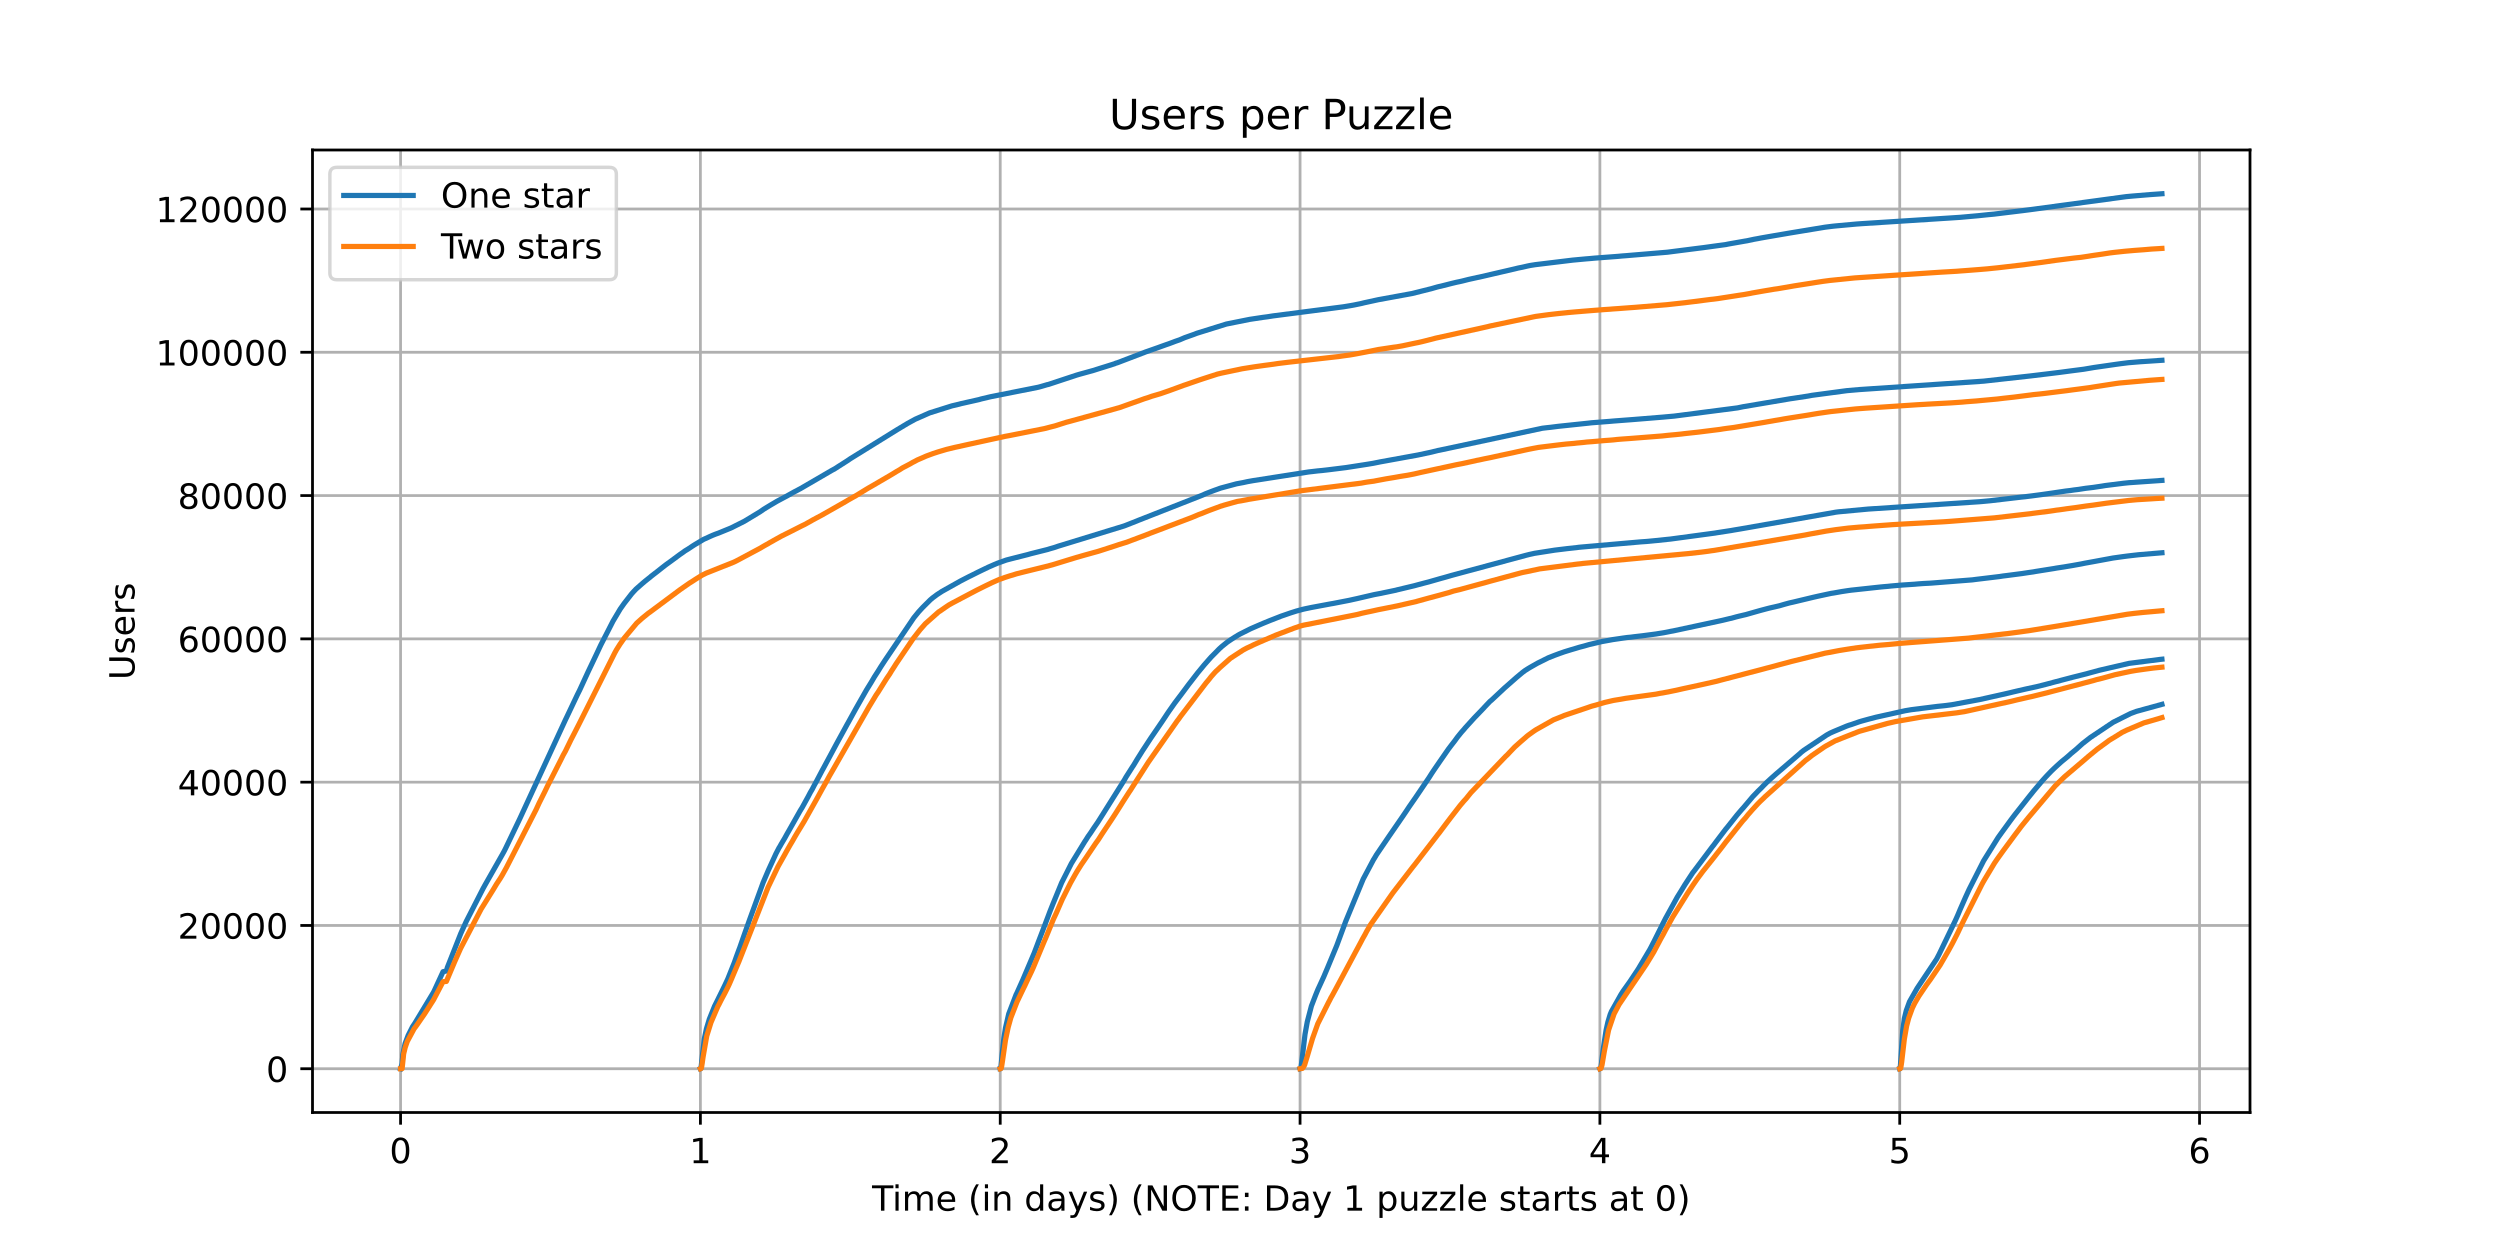 <?xml version="1.0" encoding="utf-8" standalone="no"?>
<!DOCTYPE svg PUBLIC "-//W3C//DTD SVG 1.1//EN"
  "http://www.w3.org/Graphics/SVG/1.1/DTD/svg11.dtd">
<!-- Created with matplotlib (https://matplotlib.org/) -->
<svg height="360pt" version="1.1" viewBox="0 0 720 360" width="720pt" xmlns="http://www.w3.org/2000/svg" xmlns:xlink="http://www.w3.org/1999/xlink">
 <defs>
  <style type="text/css">*{stroke-linecap:butt;stroke-linejoin:round;}</style>
 </defs>
 <g id="figure_1">
  <g id="patch_1">
   <path d="M 0 360 
L 720 360 
L 720 0 
L 0 0 
z
" style="fill:#ffffff;"/>
  </g>
  <g id="axes_1">
   <g id="patch_2">
    <path d="M 90 320.4 
L 648 320.4 
L 648 43.2 
L 90 43.2 
z
" style="fill:#ffffff;"/>
   </g>
   <g id="matplotlib.axis_1">
    <g id="xtick_1">
     <g id="line2d_1">
      <path clip-path="url(#pe63dc93b6f)" d="M 115.364 320.4 
L 115.364 43.2 
" style="fill:none;stroke:#b0b0b0;stroke-linecap:square;stroke-width:0.8;"/>
     </g>
     <g id="line2d_2">
      <defs>
       <path d="M 0 0 
L 0 3.5 
" id="m36001df1cb" style="stroke:#000000;stroke-width:0.8;"/>
      </defs>
      <g>
       <use style="stroke:#000000;stroke-width:0.8;" x="115.364" xlink:href="#m36001df1cb" y="320.4"/>
      </g>
     </g>
     <g id="text_1">
      <!-- 0 -->
      <g transform="translate(112.182 334.998)scale(0.1 -0.1)">
       <defs>
        <path d="M 31.781 66.406 
Q 24.172 66.406 20.328 58.906 
Q 16.5 51.422 16.5 36.375 
Q 16.5 21.391 20.328 13.891 
Q 24.172 6.391 31.781 6.391 
Q 39.453 6.391 43.281 13.891 
Q 47.125 21.391 47.125 36.375 
Q 47.125 51.422 43.281 58.906 
Q 39.453 66.406 31.781 66.406 
z
M 31.781 74.219 
Q 44.047 74.219 50.516 64.516 
Q 56.984 54.828 56.984 36.375 
Q 56.984 17.969 50.516 8.266 
Q 44.047 -1.422 31.781 -1.422 
Q 19.531 -1.422 13.062 8.266 
Q 6.594 17.969 6.594 36.375 
Q 6.594 54.828 13.062 64.516 
Q 19.531 74.219 31.781 74.219 
z
" id="DejaVuSans-48"/>
       </defs>
       <use xlink:href="#DejaVuSans-48"/>
      </g>
     </g>
    </g>
    <g id="xtick_2">
     <g id="line2d_3">
      <path clip-path="url(#pe63dc93b6f)" d="M 201.715 320.4 
L 201.715 43.2 
" style="fill:none;stroke:#b0b0b0;stroke-linecap:square;stroke-width:0.8;"/>
     </g>
     <g id="line2d_4">
      <g>
       <use style="stroke:#000000;stroke-width:0.8;" x="201.715" xlink:href="#m36001df1cb" y="320.4"/>
      </g>
     </g>
     <g id="text_2">
      <!-- 1 -->
      <g transform="translate(198.533 334.998)scale(0.1 -0.1)">
       <defs>
        <path d="M 12.406 8.297 
L 28.516 8.297 
L 28.516 63.922 
L 10.984 60.406 
L 10.984 69.391 
L 28.422 72.906 
L 38.281 72.906 
L 38.281 8.297 
L 54.391 8.297 
L 54.391 0 
L 12.406 0 
z
" id="DejaVuSans-49"/>
       </defs>
       <use xlink:href="#DejaVuSans-49"/>
      </g>
     </g>
    </g>
    <g id="xtick_3">
     <g id="line2d_5">
      <path clip-path="url(#pe63dc93b6f)" d="M 288.066 320.4 
L 288.066 43.2 
" style="fill:none;stroke:#b0b0b0;stroke-linecap:square;stroke-width:0.8;"/>
     </g>
     <g id="line2d_6">
      <g>
       <use style="stroke:#000000;stroke-width:0.8;" x="288.066" xlink:href="#m36001df1cb" y="320.4"/>
      </g>
     </g>
     <g id="text_3">
      <!-- 2 -->
      <g transform="translate(284.885 334.998)scale(0.1 -0.1)">
       <defs>
        <path d="M 19.188 8.297 
L 53.609 8.297 
L 53.609 0 
L 7.328 0 
L 7.328 8.297 
Q 12.938 14.109 22.625 23.891 
Q 32.328 33.688 34.812 36.531 
Q 39.547 41.844 41.422 45.531 
Q 43.312 49.219 43.312 52.781 
Q 43.312 58.594 39.234 62.25 
Q 35.156 65.922 28.609 65.922 
Q 23.969 65.922 18.812 64.312 
Q 13.672 62.703 7.812 59.422 
L 7.812 69.391 
Q 13.766 71.781 18.938 73 
Q 24.125 74.219 28.422 74.219 
Q 39.75 74.219 46.484 68.547 
Q 53.219 62.891 53.219 53.422 
Q 53.219 48.922 51.531 44.891 
Q 49.859 40.875 45.406 35.406 
Q 44.188 33.984 37.641 27.219 
Q 31.109 20.453 19.188 8.297 
z
" id="DejaVuSans-50"/>
       </defs>
       <use xlink:href="#DejaVuSans-50"/>
      </g>
     </g>
    </g>
    <g id="xtick_4">
     <g id="line2d_7">
      <path clip-path="url(#pe63dc93b6f)" d="M 374.417 320.4 
L 374.417 43.2 
" style="fill:none;stroke:#b0b0b0;stroke-linecap:square;stroke-width:0.8;"/>
     </g>
     <g id="line2d_8">
      <g>
       <use style="stroke:#000000;stroke-width:0.8;" x="374.417" xlink:href="#m36001df1cb" y="320.4"/>
      </g>
     </g>
     <g id="text_4">
      <!-- 3 -->
      <g transform="translate(371.236 334.998)scale(0.1 -0.1)">
       <defs>
        <path d="M 40.578 39.312 
Q 47.656 37.797 51.625 33 
Q 55.609 28.219 55.609 21.188 
Q 55.609 10.406 48.188 4.484 
Q 40.766 -1.422 27.094 -1.422 
Q 22.516 -1.422 17.656 -0.516 
Q 12.797 0.391 7.625 2.203 
L 7.625 11.719 
Q 11.719 9.328 16.594 8.109 
Q 21.484 6.891 26.812 6.891 
Q 36.078 6.891 40.938 10.547 
Q 45.797 14.203 45.797 21.188 
Q 45.797 27.641 41.281 31.266 
Q 36.766 34.906 28.719 34.906 
L 20.219 34.906 
L 20.219 43.016 
L 29.109 43.016 
Q 36.375 43.016 40.234 45.922 
Q 44.094 48.828 44.094 54.297 
Q 44.094 59.906 40.109 62.906 
Q 36.141 65.922 28.719 65.922 
Q 24.656 65.922 20.016 65.031 
Q 15.375 64.156 9.812 62.312 
L 9.812 71.094 
Q 15.438 72.656 20.344 73.438 
Q 25.25 74.219 29.594 74.219 
Q 40.828 74.219 47.359 69.109 
Q 53.906 64.016 53.906 55.328 
Q 53.906 49.266 50.438 45.094 
Q 46.969 40.922 40.578 39.312 
z
" id="DejaVuSans-51"/>
       </defs>
       <use xlink:href="#DejaVuSans-51"/>
      </g>
     </g>
    </g>
    <g id="xtick_5">
     <g id="line2d_9">
      <path clip-path="url(#pe63dc93b6f)" d="M 460.768 320.4 
L 460.768 43.2 
" style="fill:none;stroke:#b0b0b0;stroke-linecap:square;stroke-width:0.8;"/>
     </g>
     <g id="line2d_10">
      <g>
       <use style="stroke:#000000;stroke-width:0.8;" x="460.768" xlink:href="#m36001df1cb" y="320.4"/>
      </g>
     </g>
     <g id="text_5">
      <!-- 4 -->
      <g transform="translate(457.587 334.998)scale(0.1 -0.1)">
       <defs>
        <path d="M 37.797 64.312 
L 12.891 25.391 
L 37.797 25.391 
z
M 35.203 72.906 
L 47.609 72.906 
L 47.609 25.391 
L 58.016 25.391 
L 58.016 17.188 
L 47.609 17.188 
L 47.609 0 
L 37.797 0 
L 37.797 17.188 
L 4.891 17.188 
L 4.891 26.703 
z
" id="DejaVuSans-52"/>
       </defs>
       <use xlink:href="#DejaVuSans-52"/>
      </g>
     </g>
    </g>
    <g id="xtick_6">
     <g id="line2d_11">
      <path clip-path="url(#pe63dc93b6f)" d="M 547.119 320.4 
L 547.119 43.2 
" style="fill:none;stroke:#b0b0b0;stroke-linecap:square;stroke-width:0.8;"/>
     </g>
     <g id="line2d_12">
      <g>
       <use style="stroke:#000000;stroke-width:0.8;" x="547.119" xlink:href="#m36001df1cb" y="320.4"/>
      </g>
     </g>
     <g id="text_6">
      <!-- 5 -->
      <g transform="translate(543.938 334.998)scale(0.1 -0.1)">
       <defs>
        <path d="M 10.797 72.906 
L 49.516 72.906 
L 49.516 64.594 
L 19.828 64.594 
L 19.828 46.734 
Q 21.969 47.469 24.109 47.828 
Q 26.266 48.188 28.422 48.188 
Q 40.625 48.188 47.75 41.5 
Q 54.891 34.812 54.891 23.391 
Q 54.891 11.625 47.562 5.094 
Q 40.234 -1.422 26.906 -1.422 
Q 22.312 -1.422 17.547 -0.641 
Q 12.797 0.141 7.719 1.703 
L 7.719 11.625 
Q 12.109 9.234 16.797 8.062 
Q 21.484 6.891 26.703 6.891 
Q 35.156 6.891 40.078 11.328 
Q 45.016 15.766 45.016 23.391 
Q 45.016 31 40.078 35.438 
Q 35.156 39.891 26.703 39.891 
Q 22.75 39.891 18.812 39.016 
Q 14.891 38.141 10.797 36.281 
z
" id="DejaVuSans-53"/>
       </defs>
       <use xlink:href="#DejaVuSans-53"/>
      </g>
     </g>
    </g>
    <g id="xtick_7">
     <g id="line2d_13">
      <path clip-path="url(#pe63dc93b6f)" d="M 633.47 320.4 
L 633.47 43.2 
" style="fill:none;stroke:#b0b0b0;stroke-linecap:square;stroke-width:0.8;"/>
     </g>
     <g id="line2d_14">
      <g>
       <use style="stroke:#000000;stroke-width:0.8;" x="633.47" xlink:href="#m36001df1cb" y="320.4"/>
      </g>
     </g>
     <g id="text_7">
      <!-- 6 -->
      <g transform="translate(630.289 334.998)scale(0.1 -0.1)">
       <defs>
        <path d="M 33.016 40.375 
Q 26.375 40.375 22.484 35.828 
Q 18.609 31.297 18.609 23.391 
Q 18.609 15.531 22.484 10.953 
Q 26.375 6.391 33.016 6.391 
Q 39.656 6.391 43.531 10.953 
Q 47.406 15.531 47.406 23.391 
Q 47.406 31.297 43.531 35.828 
Q 39.656 40.375 33.016 40.375 
z
M 52.594 71.297 
L 52.594 62.312 
Q 48.875 64.062 45.094 64.984 
Q 41.312 65.922 37.594 65.922 
Q 27.828 65.922 22.672 59.328 
Q 17.531 52.734 16.797 39.406 
Q 19.672 43.656 24.016 45.922 
Q 28.375 48.188 33.594 48.188 
Q 44.578 48.188 50.953 41.516 
Q 57.328 34.859 57.328 23.391 
Q 57.328 12.156 50.688 5.359 
Q 44.047 -1.422 33.016 -1.422 
Q 20.359 -1.422 13.672 8.266 
Q 6.984 17.969 6.984 36.375 
Q 6.984 53.656 15.188 63.938 
Q 23.391 74.219 37.203 74.219 
Q 40.922 74.219 44.703 73.484 
Q 48.484 72.75 52.594 71.297 
z
" id="DejaVuSans-54"/>
       </defs>
       <use xlink:href="#DejaVuSans-54"/>
      </g>
     </g>
    </g>
    <g id="text_8">
     <!-- Time (in days) (NOTE: Day 1 puzzle starts at 0) -->
     <g transform="translate(251.161 348.677)scale(0.1 -0.1)">
      <defs>
       <path d="M -0.297 72.906 
L 61.375 72.906 
L 61.375 64.594 
L 35.5 64.594 
L 35.5 0 
L 25.594 0 
L 25.594 64.594 
L -0.297 64.594 
z
" id="DejaVuSans-84"/>
       <path d="M 9.422 54.688 
L 18.406 54.688 
L 18.406 0 
L 9.422 0 
z
M 9.422 75.984 
L 18.406 75.984 
L 18.406 64.594 
L 9.422 64.594 
z
" id="DejaVuSans-105"/>
       <path d="M 52 44.188 
Q 55.375 50.25 60.062 53.125 
Q 64.75 56 71.094 56 
Q 79.641 56 84.281 50.016 
Q 88.922 44.047 88.922 33.016 
L 88.922 0 
L 79.891 0 
L 79.891 32.719 
Q 79.891 40.578 77.094 44.375 
Q 74.312 48.188 68.609 48.188 
Q 61.625 48.188 57.562 43.547 
Q 53.516 38.922 53.516 30.906 
L 53.516 0 
L 44.484 0 
L 44.484 32.719 
Q 44.484 40.625 41.703 44.406 
Q 38.922 48.188 33.109 48.188 
Q 26.219 48.188 22.156 43.531 
Q 18.109 38.875 18.109 30.906 
L 18.109 0 
L 9.078 0 
L 9.078 54.688 
L 18.109 54.688 
L 18.109 46.188 
Q 21.188 51.219 25.484 53.609 
Q 29.781 56 35.688 56 
Q 41.656 56 45.828 52.969 
Q 50 49.953 52 44.188 
z
" id="DejaVuSans-109"/>
       <path d="M 56.203 29.594 
L 56.203 25.203 
L 14.891 25.203 
Q 15.484 15.922 20.484 11.062 
Q 25.484 6.203 34.422 6.203 
Q 39.594 6.203 44.453 7.469 
Q 49.312 8.734 54.109 11.281 
L 54.109 2.781 
Q 49.266 0.734 44.188 -0.344 
Q 39.109 -1.422 33.891 -1.422 
Q 20.797 -1.422 13.156 6.188 
Q 5.516 13.812 5.516 26.812 
Q 5.516 40.234 12.766 48.109 
Q 20.016 56 32.328 56 
Q 43.359 56 49.781 48.891 
Q 56.203 41.797 56.203 29.594 
z
M 47.219 32.234 
Q 47.125 39.594 43.094 43.984 
Q 39.062 48.391 32.422 48.391 
Q 24.906 48.391 20.391 44.141 
Q 15.875 39.891 15.188 32.172 
z
" id="DejaVuSans-101"/>
       <path id="DejaVuSans-32"/>
       <path d="M 31 75.875 
Q 24.469 64.656 21.281 53.656 
Q 18.109 42.672 18.109 31.391 
Q 18.109 20.125 21.312 9.062 
Q 24.516 -2 31 -13.188 
L 23.188 -13.188 
Q 15.875 -1.703 12.234 9.375 
Q 8.594 20.453 8.594 31.391 
Q 8.594 42.281 12.203 53.312 
Q 15.828 64.359 23.188 75.875 
z
" id="DejaVuSans-40"/>
       <path d="M 54.891 33.016 
L 54.891 0 
L 45.906 0 
L 45.906 32.719 
Q 45.906 40.484 42.875 44.328 
Q 39.844 48.188 33.797 48.188 
Q 26.516 48.188 22.312 43.547 
Q 18.109 38.922 18.109 30.906 
L 18.109 0 
L 9.078 0 
L 9.078 54.688 
L 18.109 54.688 
L 18.109 46.188 
Q 21.344 51.125 25.703 53.562 
Q 30.078 56 35.797 56 
Q 45.219 56 50.047 50.172 
Q 54.891 44.344 54.891 33.016 
z
" id="DejaVuSans-110"/>
       <path d="M 45.406 46.391 
L 45.406 75.984 
L 54.391 75.984 
L 54.391 0 
L 45.406 0 
L 45.406 8.203 
Q 42.578 3.328 38.25 0.953 
Q 33.938 -1.422 27.875 -1.422 
Q 17.969 -1.422 11.734 6.484 
Q 5.516 14.406 5.516 27.297 
Q 5.516 40.188 11.734 48.094 
Q 17.969 56 27.875 56 
Q 33.938 56 38.25 53.625 
Q 42.578 51.266 45.406 46.391 
z
M 14.797 27.297 
Q 14.797 17.391 18.875 11.75 
Q 22.953 6.109 30.078 6.109 
Q 37.203 6.109 41.297 11.75 
Q 45.406 17.391 45.406 27.297 
Q 45.406 37.203 41.297 42.844 
Q 37.203 48.484 30.078 48.484 
Q 22.953 48.484 18.875 42.844 
Q 14.797 37.203 14.797 27.297 
z
" id="DejaVuSans-100"/>
       <path d="M 34.281 27.484 
Q 23.391 27.484 19.188 25 
Q 14.984 22.516 14.984 16.5 
Q 14.984 11.719 18.141 8.906 
Q 21.297 6.109 26.703 6.109 
Q 34.188 6.109 38.703 11.406 
Q 43.219 16.703 43.219 25.484 
L 43.219 27.484 
z
M 52.203 31.203 
L 52.203 0 
L 43.219 0 
L 43.219 8.297 
Q 40.141 3.328 35.547 0.953 
Q 30.953 -1.422 24.312 -1.422 
Q 15.922 -1.422 10.953 3.297 
Q 6 8.016 6 15.922 
Q 6 25.141 12.172 29.828 
Q 18.359 34.516 30.609 34.516 
L 43.219 34.516 
L 43.219 35.406 
Q 43.219 41.609 39.141 45 
Q 35.062 48.391 27.688 48.391 
Q 23 48.391 18.547 47.266 
Q 14.109 46.141 10.016 43.891 
L 10.016 52.203 
Q 14.938 54.109 19.578 55.047 
Q 24.219 56 28.609 56 
Q 40.484 56 46.344 49.844 
Q 52.203 43.703 52.203 31.203 
z
" id="DejaVuSans-97"/>
       <path d="M 32.172 -5.078 
Q 28.375 -14.844 24.75 -17.812 
Q 21.141 -20.797 15.094 -20.797 
L 7.906 -20.797 
L 7.906 -13.281 
L 13.188 -13.281 
Q 16.891 -13.281 18.938 -11.516 
Q 21 -9.766 23.484 -3.219 
L 25.094 0.875 
L 2.984 54.688 
L 12.5 54.688 
L 29.594 11.922 
L 46.688 54.688 
L 56.203 54.688 
z
" id="DejaVuSans-121"/>
       <path d="M 44.281 53.078 
L 44.281 44.578 
Q 40.484 46.531 36.375 47.5 
Q 32.281 48.484 27.875 48.484 
Q 21.188 48.484 17.844 46.438 
Q 14.5 44.391 14.5 40.281 
Q 14.5 37.156 16.891 35.375 
Q 19.281 33.594 26.516 31.984 
L 29.594 31.297 
Q 39.156 29.25 43.188 25.516 
Q 47.219 21.781 47.219 15.094 
Q 47.219 7.469 41.188 3.016 
Q 35.156 -1.422 24.609 -1.422 
Q 20.219 -1.422 15.453 -0.562 
Q 10.688 0.297 5.422 2 
L 5.422 11.281 
Q 10.406 8.688 15.234 7.391 
Q 20.062 6.109 24.812 6.109 
Q 31.156 6.109 34.562 8.281 
Q 37.984 10.453 37.984 14.406 
Q 37.984 18.062 35.516 20.016 
Q 33.062 21.969 24.703 23.781 
L 21.578 24.516 
Q 13.234 26.266 9.516 29.906 
Q 5.812 33.547 5.812 39.891 
Q 5.812 47.609 11.281 51.797 
Q 16.75 56 26.812 56 
Q 31.781 56 36.172 55.266 
Q 40.578 54.547 44.281 53.078 
z
" id="DejaVuSans-115"/>
       <path d="M 8.016 75.875 
L 15.828 75.875 
Q 23.141 64.359 26.781 53.312 
Q 30.422 42.281 30.422 31.391 
Q 30.422 20.453 26.781 9.375 
Q 23.141 -1.703 15.828 -13.188 
L 8.016 -13.188 
Q 14.5 -2 17.703 9.062 
Q 20.906 20.125 20.906 31.391 
Q 20.906 42.672 17.703 53.656 
Q 14.5 64.656 8.016 75.875 
z
" id="DejaVuSans-41"/>
       <path d="M 9.812 72.906 
L 23.094 72.906 
L 55.422 11.922 
L 55.422 72.906 
L 64.984 72.906 
L 64.984 0 
L 51.703 0 
L 19.391 60.984 
L 19.391 0 
L 9.812 0 
z
" id="DejaVuSans-78"/>
       <path d="M 39.406 66.219 
Q 28.656 66.219 22.328 58.203 
Q 16.016 50.203 16.016 36.375 
Q 16.016 22.609 22.328 14.594 
Q 28.656 6.594 39.406 6.594 
Q 50.141 6.594 56.422 14.594 
Q 62.703 22.609 62.703 36.375 
Q 62.703 50.203 56.422 58.203 
Q 50.141 66.219 39.406 66.219 
z
M 39.406 74.219 
Q 54.734 74.219 63.906 63.938 
Q 73.094 53.656 73.094 36.375 
Q 73.094 19.141 63.906 8.859 
Q 54.734 -1.422 39.406 -1.422 
Q 24.031 -1.422 14.812 8.828 
Q 5.609 19.094 5.609 36.375 
Q 5.609 53.656 14.812 63.938 
Q 24.031 74.219 39.406 74.219 
z
" id="DejaVuSans-79"/>
       <path d="M 9.812 72.906 
L 55.906 72.906 
L 55.906 64.594 
L 19.672 64.594 
L 19.672 43.016 
L 54.391 43.016 
L 54.391 34.719 
L 19.672 34.719 
L 19.672 8.297 
L 56.781 8.297 
L 56.781 0 
L 9.812 0 
z
" id="DejaVuSans-69"/>
       <path d="M 11.719 12.406 
L 22.016 12.406 
L 22.016 0 
L 11.719 0 
z
M 11.719 51.703 
L 22.016 51.703 
L 22.016 39.312 
L 11.719 39.312 
z
" id="DejaVuSans-58"/>
       <path d="M 19.672 64.797 
L 19.672 8.109 
L 31.594 8.109 
Q 46.688 8.109 53.688 14.938 
Q 60.688 21.781 60.688 36.531 
Q 60.688 51.172 53.688 57.984 
Q 46.688 64.797 31.594 64.797 
z
M 9.812 72.906 
L 30.078 72.906 
Q 51.266 72.906 61.172 64.094 
Q 71.094 55.281 71.094 36.531 
Q 71.094 17.672 61.125 8.828 
Q 51.172 0 30.078 0 
L 9.812 0 
z
" id="DejaVuSans-68"/>
       <path d="M 18.109 8.203 
L 18.109 -20.797 
L 9.078 -20.797 
L 9.078 54.688 
L 18.109 54.688 
L 18.109 46.391 
Q 20.953 51.266 25.266 53.625 
Q 29.594 56 35.594 56 
Q 45.562 56 51.781 48.094 
Q 58.016 40.188 58.016 27.297 
Q 58.016 14.406 51.781 6.484 
Q 45.562 -1.422 35.594 -1.422 
Q 29.594 -1.422 25.266 0.953 
Q 20.953 3.328 18.109 8.203 
z
M 48.688 27.297 
Q 48.688 37.203 44.609 42.844 
Q 40.531 48.484 33.406 48.484 
Q 26.266 48.484 22.188 42.844 
Q 18.109 37.203 18.109 27.297 
Q 18.109 17.391 22.188 11.75 
Q 26.266 6.109 33.406 6.109 
Q 40.531 6.109 44.609 11.75 
Q 48.688 17.391 48.688 27.297 
z
" id="DejaVuSans-112"/>
       <path d="M 8.5 21.578 
L 8.5 54.688 
L 17.484 54.688 
L 17.484 21.922 
Q 17.484 14.156 20.5 10.266 
Q 23.531 6.391 29.594 6.391 
Q 36.859 6.391 41.078 11.031 
Q 45.312 15.672 45.312 23.688 
L 45.312 54.688 
L 54.297 54.688 
L 54.297 0 
L 45.312 0 
L 45.312 8.406 
Q 42.047 3.422 37.719 1 
Q 33.406 -1.422 27.688 -1.422 
Q 18.266 -1.422 13.375 4.438 
Q 8.5 10.297 8.5 21.578 
z
M 31.109 56 
z
" id="DejaVuSans-117"/>
       <path d="M 5.516 54.688 
L 48.188 54.688 
L 48.188 46.484 
L 14.406 7.172 
L 48.188 7.172 
L 48.188 0 
L 4.297 0 
L 4.297 8.203 
L 38.094 47.516 
L 5.516 47.516 
z
" id="DejaVuSans-122"/>
       <path d="M 9.422 75.984 
L 18.406 75.984 
L 18.406 0 
L 9.422 0 
z
" id="DejaVuSans-108"/>
       <path d="M 18.312 70.219 
L 18.312 54.688 
L 36.812 54.688 
L 36.812 47.703 
L 18.312 47.703 
L 18.312 18.016 
Q 18.312 11.328 20.141 9.422 
Q 21.969 7.516 27.594 7.516 
L 36.812 7.516 
L 36.812 0 
L 27.594 0 
Q 17.188 0 13.234 3.875 
Q 9.281 7.766 9.281 18.016 
L 9.281 47.703 
L 2.688 47.703 
L 2.688 54.688 
L 9.281 54.688 
L 9.281 70.219 
z
" id="DejaVuSans-116"/>
       <path d="M 41.109 46.297 
Q 39.594 47.172 37.812 47.578 
Q 36.031 48 33.891 48 
Q 26.266 48 22.188 43.047 
Q 18.109 38.094 18.109 28.812 
L 18.109 0 
L 9.078 0 
L 9.078 54.688 
L 18.109 54.688 
L 18.109 46.188 
Q 20.953 51.172 25.484 53.578 
Q 30.031 56 36.531 56 
Q 37.453 56 38.578 55.875 
Q 39.703 55.766 41.062 55.516 
z
" id="DejaVuSans-114"/>
      </defs>
      <use xlink:href="#DejaVuSans-84"/>
      <use x="57.959" xlink:href="#DejaVuSans-105"/>
      <use x="85.742" xlink:href="#DejaVuSans-109"/>
      <use x="183.154" xlink:href="#DejaVuSans-101"/>
      <use x="244.678" xlink:href="#DejaVuSans-32"/>
      <use x="276.465" xlink:href="#DejaVuSans-40"/>
      <use x="315.479" xlink:href="#DejaVuSans-105"/>
      <use x="343.262" xlink:href="#DejaVuSans-110"/>
      <use x="406.641" xlink:href="#DejaVuSans-32"/>
      <use x="438.428" xlink:href="#DejaVuSans-100"/>
      <use x="501.904" xlink:href="#DejaVuSans-97"/>
      <use x="563.184" xlink:href="#DejaVuSans-121"/>
      <use x="622.363" xlink:href="#DejaVuSans-115"/>
      <use x="674.463" xlink:href="#DejaVuSans-41"/>
      <use x="713.477" xlink:href="#DejaVuSans-32"/>
      <use x="745.264" xlink:href="#DejaVuSans-40"/>
      <use x="784.277" xlink:href="#DejaVuSans-78"/>
      <use x="859.082" xlink:href="#DejaVuSans-79"/>
      <use x="937.793" xlink:href="#DejaVuSans-84"/>
      <use x="998.877" xlink:href="#DejaVuSans-69"/>
      <use x="1062.061" xlink:href="#DejaVuSans-58"/>
      <use x="1095.752" xlink:href="#DejaVuSans-32"/>
      <use x="1127.539" xlink:href="#DejaVuSans-68"/>
      <use x="1204.541" xlink:href="#DejaVuSans-97"/>
      <use x="1265.82" xlink:href="#DejaVuSans-121"/>
      <use x="1325" xlink:href="#DejaVuSans-32"/>
      <use x="1356.787" xlink:href="#DejaVuSans-49"/>
      <use x="1420.41" xlink:href="#DejaVuSans-32"/>
      <use x="1452.197" xlink:href="#DejaVuSans-112"/>
      <use x="1515.674" xlink:href="#DejaVuSans-117"/>
      <use x="1579.053" xlink:href="#DejaVuSans-122"/>
      <use x="1631.543" xlink:href="#DejaVuSans-122"/>
      <use x="1684.033" xlink:href="#DejaVuSans-108"/>
      <use x="1711.816" xlink:href="#DejaVuSans-101"/>
      <use x="1773.34" xlink:href="#DejaVuSans-32"/>
      <use x="1805.127" xlink:href="#DejaVuSans-115"/>
      <use x="1857.227" xlink:href="#DejaVuSans-116"/>
      <use x="1896.436" xlink:href="#DejaVuSans-97"/>
      <use x="1957.715" xlink:href="#DejaVuSans-114"/>
      <use x="1998.828" xlink:href="#DejaVuSans-116"/>
      <use x="2038.037" xlink:href="#DejaVuSans-115"/>
      <use x="2090.137" xlink:href="#DejaVuSans-32"/>
      <use x="2121.924" xlink:href="#DejaVuSans-97"/>
      <use x="2183.203" xlink:href="#DejaVuSans-116"/>
      <use x="2222.412" xlink:href="#DejaVuSans-32"/>
      <use x="2254.199" xlink:href="#DejaVuSans-48"/>
      <use x="2317.822" xlink:href="#DejaVuSans-41"/>
     </g>
    </g>
   </g>
   <g id="matplotlib.axis_2">
    <g id="ytick_1">
     <g id="line2d_15">
      <path clip-path="url(#pe63dc93b6f)" d="M 90 307.8 
L 648 307.8 
" style="fill:none;stroke:#b0b0b0;stroke-linecap:square;stroke-width:0.8;"/>
     </g>
     <g id="line2d_16">
      <defs>
       <path d="M 0 0 
L -3.5 0 
" id="m978b221cf3" style="stroke:#000000;stroke-width:0.8;"/>
      </defs>
      <g>
       <use style="stroke:#000000;stroke-width:0.8;" x="90" xlink:href="#m978b221cf3" y="307.8"/>
      </g>
     </g>
     <g id="text_9">
      <!-- 0 -->
      <g transform="translate(76.638 311.599)scale(0.1 -0.1)">
       <use xlink:href="#DejaVuSans-48"/>
      </g>
     </g>
    </g>
    <g id="ytick_2">
     <g id="line2d_17">
      <path clip-path="url(#pe63dc93b6f)" d="M 90 266.531 
L 648 266.531 
" style="fill:none;stroke:#b0b0b0;stroke-linecap:square;stroke-width:0.8;"/>
     </g>
     <g id="line2d_18">
      <g>
       <use style="stroke:#000000;stroke-width:0.8;" x="90" xlink:href="#m978b221cf3" y="266.531"/>
      </g>
     </g>
     <g id="text_10">
      <!-- 20000 -->
      <g transform="translate(51.188 270.33)scale(0.1 -0.1)">
       <use xlink:href="#DejaVuSans-50"/>
       <use x="63.623" xlink:href="#DejaVuSans-48"/>
       <use x="127.246" xlink:href="#DejaVuSans-48"/>
       <use x="190.869" xlink:href="#DejaVuSans-48"/>
       <use x="254.492" xlink:href="#DejaVuSans-48"/>
      </g>
     </g>
    </g>
    <g id="ytick_3">
     <g id="line2d_19">
      <path clip-path="url(#pe63dc93b6f)" d="M 90 225.262 
L 648 225.262 
" style="fill:none;stroke:#b0b0b0;stroke-linecap:square;stroke-width:0.8;"/>
     </g>
     <g id="line2d_20">
      <g>
       <use style="stroke:#000000;stroke-width:0.8;" x="90" xlink:href="#m978b221cf3" y="225.262"/>
      </g>
     </g>
     <g id="text_11">
      <!-- 40000 -->
      <g transform="translate(51.188 229.061)scale(0.1 -0.1)">
       <use xlink:href="#DejaVuSans-52"/>
       <use x="63.623" xlink:href="#DejaVuSans-48"/>
       <use x="127.246" xlink:href="#DejaVuSans-48"/>
       <use x="190.869" xlink:href="#DejaVuSans-48"/>
       <use x="254.492" xlink:href="#DejaVuSans-48"/>
      </g>
     </g>
    </g>
    <g id="ytick_4">
     <g id="line2d_21">
      <path clip-path="url(#pe63dc93b6f)" d="M 90 183.992 
L 648 183.992 
" style="fill:none;stroke:#b0b0b0;stroke-linecap:square;stroke-width:0.8;"/>
     </g>
     <g id="line2d_22">
      <g>
       <use style="stroke:#000000;stroke-width:0.8;" x="90" xlink:href="#m978b221cf3" y="183.992"/>
      </g>
     </g>
     <g id="text_12">
      <!-- 60000 -->
      <g transform="translate(51.188 187.792)scale(0.1 -0.1)">
       <use xlink:href="#DejaVuSans-54"/>
       <use x="63.623" xlink:href="#DejaVuSans-48"/>
       <use x="127.246" xlink:href="#DejaVuSans-48"/>
       <use x="190.869" xlink:href="#DejaVuSans-48"/>
       <use x="254.492" xlink:href="#DejaVuSans-48"/>
      </g>
     </g>
    </g>
    <g id="ytick_5">
     <g id="line2d_23">
      <path clip-path="url(#pe63dc93b6f)" d="M 90 142.723 
L 648 142.723 
" style="fill:none;stroke:#b0b0b0;stroke-linecap:square;stroke-width:0.8;"/>
     </g>
     <g id="line2d_24">
      <g>
       <use style="stroke:#000000;stroke-width:0.8;" x="90" xlink:href="#m978b221cf3" y="142.723"/>
      </g>
     </g>
     <g id="text_13">
      <!-- 80000 -->
      <g transform="translate(51.188 146.522)scale(0.1 -0.1)">
       <defs>
        <path d="M 31.781 34.625 
Q 24.75 34.625 20.719 30.859 
Q 16.703 27.094 16.703 20.516 
Q 16.703 13.922 20.719 10.156 
Q 24.75 6.391 31.781 6.391 
Q 38.812 6.391 42.859 10.172 
Q 46.922 13.969 46.922 20.516 
Q 46.922 27.094 42.891 30.859 
Q 38.875 34.625 31.781 34.625 
z
M 21.922 38.812 
Q 15.578 40.375 12.031 44.719 
Q 8.5 49.078 8.5 55.328 
Q 8.5 64.062 14.719 69.141 
Q 20.953 74.219 31.781 74.219 
Q 42.672 74.219 48.875 69.141 
Q 55.078 64.062 55.078 55.328 
Q 55.078 49.078 51.531 44.719 
Q 48 40.375 41.703 38.812 
Q 48.828 37.156 52.797 32.312 
Q 56.781 27.484 56.781 20.516 
Q 56.781 9.906 50.312 4.234 
Q 43.844 -1.422 31.781 -1.422 
Q 19.734 -1.422 13.25 4.234 
Q 6.781 9.906 6.781 20.516 
Q 6.781 27.484 10.781 32.312 
Q 14.797 37.156 21.922 38.812 
z
M 18.312 54.391 
Q 18.312 48.734 21.844 45.562 
Q 25.391 42.391 31.781 42.391 
Q 38.141 42.391 41.719 45.562 
Q 45.312 48.734 45.312 54.391 
Q 45.312 60.062 41.719 63.234 
Q 38.141 66.406 31.781 66.406 
Q 25.391 66.406 21.844 63.234 
Q 18.312 60.062 18.312 54.391 
z
" id="DejaVuSans-56"/>
       </defs>
       <use xlink:href="#DejaVuSans-56"/>
       <use x="63.623" xlink:href="#DejaVuSans-48"/>
       <use x="127.246" xlink:href="#DejaVuSans-48"/>
       <use x="190.869" xlink:href="#DejaVuSans-48"/>
       <use x="254.492" xlink:href="#DejaVuSans-48"/>
      </g>
     </g>
    </g>
    <g id="ytick_6">
     <g id="line2d_25">
      <path clip-path="url(#pe63dc93b6f)" d="M 90 101.454 
L 648 101.454 
" style="fill:none;stroke:#b0b0b0;stroke-linecap:square;stroke-width:0.8;"/>
     </g>
     <g id="line2d_26">
      <g>
       <use style="stroke:#000000;stroke-width:0.8;" x="90" xlink:href="#m978b221cf3" y="101.454"/>
      </g>
     </g>
     <g id="text_14">
      <!-- 100000 -->
      <g transform="translate(44.825 105.253)scale(0.1 -0.1)">
       <use xlink:href="#DejaVuSans-49"/>
       <use x="63.623" xlink:href="#DejaVuSans-48"/>
       <use x="127.246" xlink:href="#DejaVuSans-48"/>
       <use x="190.869" xlink:href="#DejaVuSans-48"/>
       <use x="254.492" xlink:href="#DejaVuSans-48"/>
       <use x="318.115" xlink:href="#DejaVuSans-48"/>
      </g>
     </g>
    </g>
    <g id="ytick_7">
     <g id="line2d_27">
      <path clip-path="url(#pe63dc93b6f)" d="M 90 60.185 
L 648 60.185 
" style="fill:none;stroke:#b0b0b0;stroke-linecap:square;stroke-width:0.8;"/>
     </g>
     <g id="line2d_28">
      <g>
       <use style="stroke:#000000;stroke-width:0.8;" x="90" xlink:href="#m978b221cf3" y="60.185"/>
      </g>
     </g>
     <g id="text_15">
      <!-- 120000 -->
      <g transform="translate(44.825 63.984)scale(0.1 -0.1)">
       <use xlink:href="#DejaVuSans-49"/>
       <use x="63.623" xlink:href="#DejaVuSans-50"/>
       <use x="127.246" xlink:href="#DejaVuSans-48"/>
       <use x="190.869" xlink:href="#DejaVuSans-48"/>
       <use x="254.492" xlink:href="#DejaVuSans-48"/>
       <use x="318.115" xlink:href="#DejaVuSans-48"/>
      </g>
     </g>
    </g>
    <g id="text_16">
     <!-- Users -->
     <g transform="translate(38.745 195.801)rotate(-90)scale(0.1 -0.1)">
      <defs>
       <path d="M 8.688 72.906 
L 18.609 72.906 
L 18.609 28.609 
Q 18.609 16.891 22.844 11.734 
Q 27.094 6.594 36.625 6.594 
Q 46.094 6.594 50.344 11.734 
Q 54.594 16.891 54.594 28.609 
L 54.594 72.906 
L 64.5 72.906 
L 64.5 27.391 
Q 64.5 13.141 57.438 5.859 
Q 50.391 -1.422 36.625 -1.422 
Q 22.797 -1.422 15.734 5.859 
Q 8.688 13.141 8.688 27.391 
z
" id="DejaVuSans-85"/>
      </defs>
      <use xlink:href="#DejaVuSans-85"/>
      <use x="73.193" xlink:href="#DejaVuSans-115"/>
      <use x="125.293" xlink:href="#DejaVuSans-101"/>
      <use x="186.816" xlink:href="#DejaVuSans-114"/>
      <use x="227.93" xlink:href="#DejaVuSans-115"/>
     </g>
    </g>
   </g>
   <g id="line2d_29">
    <path clip-path="url(#pe63dc93b6f)" d="M 115.364 307.8 
L 115.809 306.329 
L 116.013 303.721 
L 116.666 300.549 
L 117.555 298.184 
L 118.802 295.708 
L 119.453 294.738 
L 124.846 285.783 
L 125.09 285.288 
L 127.595 279.848 
L 128.55 279.648 
L 128.847 278.608 
L 132.718 268.809 
L 134.264 265.402 
L 139.105 255.933 
L 139.699 254.854 
L 144.742 245.975 
L 145.276 244.997 
L 145.631 244.285 
L 149.734 235.719 
L 162.897 207.194 
L 163.135 206.709 
L 166.258 200.125 
L 166.912 198.823 
L 169.409 193.402 
L 171.796 188.392 
L 172.686 186.489 
L 173.042 185.738 
L 176.542 178.894 
L 178.622 175.394 
L 179.098 174.725 
L 179.751 173.797 
L 181.872 171.065 
L 182.534 170.328 
L 183.186 169.641 
L 184.966 168.075 
L 185.738 167.423 
L 185.738 167.423 
L 186.57 166.752 
L 187.34 166.15 
L 187.521 165.968 
L 189.304 164.598 
L 190.781 163.428 
L 191.8 162.636 
L 193.227 161.604 
L 195.841 159.672 
L 196.655 159.117 
L 197.267 158.663 
L 197.684 158.41 
L 198.139 158.133 
L 198.457 157.927 
L 199.467 157.252 
L 199.978 156.928 
L 200.299 156.734 
L 202.706 155.304 
L 203.478 154.978 
L 203.983 154.735 
L 204.459 154.512 
L 205.258 154.159 
L 206.065 153.837 
L 206.326 153.742 
L 206.897 153.542 
L 210.344 152.133 
L 210.657 151.994 
L 214.336 150.148 
L 218.904 147.389 
L 219.972 146.646 
L 221.28 145.847 
L 222.112 145.346 
L 222.944 144.861 
L 223.768 144.37 
L 225.975 143.19 
L 226.629 142.849 
L 227.044 142.608 
L 228.767 141.65 
L 229.404 141.328 
L 230.117 140.938 
L 230.491 140.746 
L 239.525 135.491 
L 240.44 134.994 
L 241.388 134.381 
L 243.88 132.798 
L 244.415 132.439 
L 244.889 132.111 
L 258.427 123.723 
L 261.382 121.948 
L 263.577 120.743 
L 267.73 118.913 
L 274.138 116.895 
L 276.274 116.391 
L 276.748 116.257 
L 281.97 115.081 
L 281.97 115.081 
L 282.565 114.904 
L 284.937 114.342 
L 285.417 114.233 
L 299.033 111.522 
L 299.567 111.379 
L 300.52 111.105 
L 301.59 110.787 
L 301.947 110.717 
L 310.033 108.043 
L 310.746 107.83 
L 314.846 106.699 
L 317.044 106.002 
L 318.293 105.616 
L 318.887 105.428 
L 321.014 104.756 
L 321.37 104.588 
L 321.74 104.496 
L 329.023 101.716 
L 329.349 101.598 
L 329.913 101.367 
L 330.447 101.186 
L 333.591 100.082 
L 334.125 99.884 
L 335.846 99.269 
L 336.616 99.007 
L 337.803 98.565 
L 338.455 98.313 
L 339.753 97.866 
L 341.179 97.253 
L 341.482 97.146 
L 343.795 96.324 
L 343.795 96.324 
L 344.688 95.98 
L 353.191 93.324 
L 359.91 91.977 
L 363.672 91.409 
L 364.977 91.24 
L 366.638 90.978 
L 386.928 88.355 
L 388.886 88.031 
L 389.868 87.858 
L 392.127 87.39 
L 392.919 87.191 
L 393.572 87.051 
L 396.941 86.317 
L 406.689 84.53 
L 411.622 83.294 
L 412.141 83.168 
L 412.811 82.976 
L 413.941 82.65 
L 414.475 82.52 
L 415.01 82.406 
L 418.041 81.637 
L 419.467 81.292 
L 420.241 81.135 
L 421.04 80.958 
L 422.915 80.485 
L 425.491 79.916 
L 426.067 79.802 
L 436.233 77.444 
L 437.244 77.194 
L 438.434 76.959 
L 439.92 76.616 
L 440.693 76.455 
L 442.18 76.22 
L 452.909 74.916 
L 456.707 74.563 
L 458.053 74.454 
L 459.199 74.344 
L 463.248 74.039 
L 466.036 73.828 
L 467.163 73.719 
L 468.291 73.637 
L 469.596 73.527 
L 480.215 72.634 
L 482.708 72.314 
L 483.953 72.155 
L 488.108 71.627 
L 488.108 71.627 
L 489.296 71.476 
L 490.425 71.338 
L 492.089 71.109 
L 493.219 70.952 
L 497.124 70.418 
L 497.616 70.31 
L 498.33 70.18 
L 502.548 69.437 
L 503.117 69.347 
L 505.164 68.911 
L 506.233 68.721 
L 507.125 68.546 
L 509.169 68.189 
L 511.008 67.869 
L 514.034 67.355 
L 515.398 67.118 
L 525.606 65.434 
L 527.679 65.172 
L 528.51 65.084 
L 534.768 64.512 
L 536.313 64.403 
L 559.348 62.927 
L 561.071 62.818 
L 564.636 62.583 
L 569.687 62.127 
L 572.718 61.811 
L 574.323 61.664 
L 574.738 61.609 
L 581.276 60.812 
L 582.583 60.653 
L 584.426 60.418 
L 585.852 60.228 
L 586.922 60.08 
L 612.354 56.632 
L 614.197 56.46 
L 619.19 56.046 
L 622.28 55.827 
L 622.636 55.8 
L 622.636 55.8 
" style="fill:none;stroke:#1f77b4;stroke-linecap:square;stroke-width:1.5;"/>
   </g>
   <g id="line2d_30">
    <path clip-path="url(#pe63dc93b6f)" d="M 115.364 307.8 
L 115.809 307.771 
L 116.25 303.522 
L 116.702 301.641 
L 117.297 299.938 
L 119.275 296.259 
L 119.733 295.661 
L 120.166 295.052 
L 120.641 294.369 
L 121.115 293.674 
L 121.411 293.244 
L 122.242 292.05 
L 124.852 287.962 
L 127.595 282.725 
L 128.55 282.655 
L 130.935 277.007 
L 132.659 273.132 
L 138.543 261.845 
L 139.58 260.182 
L 141.521 257.062 
L 141.954 256.37 
L 143.021 254.588 
L 144.029 253.058 
L 144.623 252.076 
L 145.868 249.831 
L 154.371 233.22 
L 155.262 231.289 
L 156.926 227.956 
L 157.758 226.227 
L 158.091 225.586 
L 158.471 224.843 
L 161.591 218.706 
L 162.185 217.495 
L 162.81 216.385 
L 163.965 214.024 
L 164.38 213.161 
L 165.388 211.218 
L 165.901 210.211 
L 166.694 208.659 
L 177.017 188.097 
L 177.017 188.097 
L 177.552 187.123 
L 178.563 185.521 
L 179.811 183.737 
L 183.364 179.473 
L 184.907 178.091 
L 186.748 176.589 
L 187.105 176.351 
L 195.782 169.885 
L 196.911 169.094 
L 198.613 167.91 
L 199.11 167.609 
L 199.681 167.241 
L 200.215 166.888 
L 200.595 166.647 
L 202.054 165.747 
L 202.378 165.564 
L 202.914 165.31 
L 203.389 165.064 
L 211.25 161.936 
L 211.711 161.722 
L 212.306 161.42 
L 219.022 157.834 
L 219.557 157.508 
L 220.209 157.13 
L 220.209 157.13 
L 220.566 156.93 
L 221.218 156.581 
L 221.576 156.348 
L 222.642 155.758 
L 222.884 155.61 
L 225.084 154.39 
L 227.743 153.063 
L 228.04 152.913 
L 228.767 152.543 
L 231.026 151.398 
L 231.719 151.068 
L 233.617 150.02 
L 233.997 149.791 
L 235.187 149.151 
L 236.672 148.359 
L 243.465 144.5 
L 244.237 144.031 
L 245.482 143.328 
L 246.609 142.692 
L 249.517 140.905 
L 250.103 140.555 
L 251.237 139.907 
L 255.335 137.517 
L 256.227 136.999 
L 257.416 136.285 
L 258.249 135.767 
L 259.081 135.297 
L 259.914 134.758 
L 262.094 133.617 
L 262.826 133.186 
L 263.421 132.887 
L 264.17 132.476 
L 265.681 131.824 
L 266.009 131.684 
L 266.425 131.492 
L 266.84 131.316 
L 268.798 130.596 
L 270.139 130.157 
L 272.595 129.428 
L 275.015 128.84 
L 275.907 128.648 
L 276.441 128.541 
L 276.748 128.461 
L 277.876 128.211 
L 278.766 128.013 
L 289.458 125.673 
L 290.528 125.479 
L 291.063 125.376 
L 300.779 123.44 
L 302.795 122.914 
L 303.804 122.662 
L 307.127 121.606 
L 308.194 121.325 
L 321.31 117.704 
L 321.74 117.574 
L 322.335 117.419 
L 328.22 115.327 
L 329.557 114.842 
L 330.625 114.51 
L 331.336 114.256 
L 331.692 114.126 
L 333.828 113.501 
L 334.223 113.387 
L 334.658 113.234 
L 335.608 112.906 
L 336.142 112.718 
L 336.498 112.599 
L 340.584 111.109 
L 340.888 110.985 
L 341.422 110.814 
L 345.342 109.458 
L 346.353 109.12 
L 350.633 107.735 
L 351.746 107.467 
L 357.737 106.206 
L 361.179 105.657 
L 361.832 105.562 
L 363.019 105.395 
L 364.087 105.245 
L 366.817 104.884 
L 368.004 104.698 
L 370.97 104.333 
L 371.919 104.225 
L 385.03 102.742 
L 385.47 102.698 
L 386.631 102.521 
L 387.907 102.348 
L 388.708 102.242 
L 389.894 102.04 
L 390.784 101.875 
L 393.453 101.369 
L 394.208 101.221 
L 397.013 100.651 
L 401.4 99.993 
L 402.293 99.884 
L 403.895 99.601 
L 406.689 99.005 
L 407.869 98.759 
L 408.413 98.656 
L 409.482 98.41 
L 410.374 98.19 
L 413.149 97.478 
L 413.387 97.408 
L 426.661 94.475 
L 427.152 94.366 
L 427.924 94.191 
L 428.682 94.015 
L 429.052 93.91 
L 441.811 91.221 
L 442.357 91.118 
L 445.194 90.73 
L 445.984 90.625 
L 448.72 90.311 
L 451.128 90.066 
L 451.603 90.014 
L 453.919 89.806 
L 455.319 89.696 
L 455.639 89.665 
L 458.843 89.406 
L 460.267 89.298 
L 462.017 89.158 
L 463.662 89.049 
L 464.513 88.976 
L 466.118 88.867 
L 469.18 88.636 
L 470.753 88.526 
L 480.097 87.751 
L 485.314 87.175 
L 486.089 87.072 
L 488.108 86.824 
L 488.108 86.824 
L 492.675 86.234 
L 493.515 86.149 
L 494.752 85.988 
L 501.337 84.965 
L 502.014 84.868 
L 502.464 84.794 
L 503.057 84.684 
L 504.093 84.501 
L 504.6 84.387 
L 507.897 83.809 
L 508.61 83.688 
L 509.94 83.469 
L 510.988 83.287 
L 511.76 83.184 
L 512.176 83.12 
L 514.078 82.794 
L 514.509 82.724 
L 515.814 82.495 
L 516.703 82.336 
L 518.187 82.103 
L 519.076 81.965 
L 521.805 81.535 
L 523.111 81.323 
L 523.111 81.323 
L 525.132 81.015 
L 527.033 80.766 
L 534.174 80.039 
L 535.75 79.93 
L 558.872 78.395 
L 563.508 78.125 
L 564.636 78.034 
L 566.122 77.926 
L 570.103 77.617 
L 572.302 77.433 
L 575.451 77.111 
L 582.94 76.237 
L 583.772 76.117 
L 588.05 75.558 
L 592.032 74.984 
L 596.905 74.373 
L 597.736 74.274 
L 599.341 74.109 
L 601.599 73.767 
L 602.134 73.674 
L 602.966 73.548 
L 604.392 73.344 
L 605.521 73.178 
L 607.66 72.844 
L 609.027 72.675 
L 611.819 72.376 
L 612.592 72.304 
L 614.732 72.118 
L 617.584 71.907 
L 619.606 71.73 
L 621.448 71.621 
L 622.636 71.544 
L 622.636 71.544 
" style="fill:none;stroke:#ff7f0e;stroke-linecap:square;stroke-width:1.5;"/>
   </g>
   <g id="line2d_31">
    <path clip-path="url(#pe63dc93b6f)" d="M 201.715 307.8 
L 201.817 307.765 
L 201.936 307.171 
L 202.825 299.286 
L 203.449 296.3 
L 204.281 293.527 
L 205.791 289.774 
L 206.563 288.228 
L 208.224 284.852 
L 208.758 283.744 
L 209.588 281.976 
L 210.954 278.548 
L 211.487 277.209 
L 212.081 275.525 
L 212.84 273.458 
L 213.03 272.971 
L 214.513 268.722 
L 215.574 265.749 
L 215.7 265.375 
L 219.793 254.136 
L 219.793 254.136 
L 221.04 251.216 
L 221.28 250.655 
L 223.478 245.861 
L 224.362 244.163 
L 224.54 243.895 
L 225.024 243.032 
L 226.023 241.348 
L 226.629 240.238 
L 227.163 239.308 
L 230.413 233.553 
L 230.669 233.13 
L 230.967 232.665 
L 232.727 229.473 
L 233.38 228.223 
L 233.938 227.28 
L 234.533 226.122 
L 235.068 225.163 
L 236.434 222.569 
L 236.88 221.723 
L 237.117 221.304 
L 238.126 219.42 
L 238.897 217.992 
L 240.974 214.115 
L 244.042 208.508 
L 244.237 208.174 
L 246.372 204.299 
L 247.203 202.83 
L 249.576 198.662 
L 250.881 196.551 
L 251.83 194.939 
L 252.898 193.282 
L 252.898 193.282 
L 253.671 192.034 
L 254.92 190.121 
L 263.183 177.909 
L 264.55 176.232 
L 265.238 175.481 
L 265.772 174.907 
L 267.908 172.78 
L 268.594 172.192 
L 268.917 171.96 
L 269.391 171.608 
L 269.806 171.288 
L 271.289 170.316 
L 276.688 167.293 
L 277.46 166.895 
L 279.241 165.98 
L 279.598 165.813 
L 281.674 164.771 
L 283.812 163.738 
L 284.225 163.566 
L 284.526 163.391 
L 285.714 162.875 
L 286.249 162.634 
L 286.894 162.371 
L 287.259 162.213 
L 289.815 161.296 
L 291.182 160.939 
L 295.225 159.914 
L 295.999 159.718 
L 296.804 159.487 
L 301.728 158.249 
L 302.321 158.059 
L 303.508 157.723 
L 304.089 157.535 
L 304.694 157.32 
L 323.703 151.489 
L 324.118 151.336 
L 327.481 150.013 
L 327.863 149.85 
L 346.413 142.562 
L 347.126 142.226 
L 348.731 141.597 
L 349.861 141.172 
L 350.514 140.945 
L 351.169 140.703 
L 351.585 140.559 
L 356.104 139.341 
L 358.067 138.976 
L 359.256 138.714 
L 360.883 138.423 
L 376.912 135.918 
L 377.911 135.809 
L 379.513 135.619 
L 380.715 135.509 
L 382.379 135.32 
L 387.639 134.665 
L 393.75 133.716 
L 394.522 133.588 
L 395.455 133.434 
L 397.179 133.087 
L 397.428 133.033 
L 408.353 131.044 
L 412.217 130.219 
L 414.058 129.756 
L 414.594 129.655 
L 444.201 123.331 
L 445.075 123.226 
L 445.569 123.168 
L 446.618 123.058 
L 447.293 122.972 
L 448.839 122.776 
L 457.479 121.864 
L 458.427 121.754 
L 463.622 121.352 
L 464.85 121.243 
L 468.883 120.937 
L 470.308 120.828 
L 479.134 120.112 
L 479.681 120.058 
L 482.114 119.842 
L 500.41 117.469 
L 502.014 117.136 
L 515.695 114.823 
L 516.466 114.716 
L 520.797 114.054 
L 521.865 113.851 
L 531.916 112.506 
L 535.601 112.186 
L 536.105 112.155 
L 537.707 112.046 
L 571.291 109.77 
L 584.842 108.261 
L 590.309 107.601 
L 591.2 107.492 
L 593.22 107.242 
L 596.072 106.862 
L 600.113 106.338 
L 603.084 105.837 
L 605.759 105.451 
L 609.265 104.945 
L 610.869 104.723 
L 613.008 104.456 
L 614.315 104.351 
L 616.336 104.182 
L 622.636 103.763 
L 622.636 103.763 
" style="fill:none;stroke:#1f77b4;stroke-linecap:square;stroke-width:1.5;"/>
   </g>
   <g id="line2d_32">
    <path clip-path="url(#pe63dc93b6f)" d="M 201.715 307.8 
L 201.936 307.695 
L 202.054 307.354 
L 202.497 304.364 
L 203.537 298.391 
L 204.757 294.482 
L 206.741 289.862 
L 207.038 289.33 
L 207.571 288.257 
L 208.046 287.349 
L 208.561 286.396 
L 208.859 285.83 
L 209.766 284.004 
L 210.004 283.501 
L 210.701 281.895 
L 210.997 281.175 
L 212.78 276.982 
L 221.22 255.497 
L 224.073 249.559 
L 225.975 246.173 
L 226.569 245.094 
L 227.579 243.321 
L 228.218 242.248 
L 228.827 241.163 
L 229.719 239.65 
L 230.709 238.034 
L 231.621 236.524 
L 235.068 230.379 
L 235.634 229.356 
L 236.168 228.373 
L 236.88 227.08 
L 237.979 225.132 
L 238.931 223.38 
L 239.846 221.803 
L 250.287 203.54 
L 251.474 201.577 
L 252.304 200.195 
L 252.898 199.334 
L 252.898 199.334 
L 254.801 196.28 
L 255.454 195.253 
L 256.227 194.126 
L 256.814 193.14 
L 256.881 193.049 
L 257.594 191.949 
L 258.07 191.188 
L 263.043 183.844 
L 265.001 181.337 
L 266.068 180.126 
L 266.484 179.643 
L 270.341 176.219 
L 270.697 176.007 
L 272.239 174.936 
L 273.29 174.226 
L 273.603 174.053 
L 274.197 173.716 
L 279.772 170.772 
L 279.953 170.679 
L 281.319 169.961 
L 282.03 169.606 
L 282.981 169.133 
L 283.872 168.692 
L 285.411 167.953 
L 285.595 167.856 
L 287.794 166.876 
L 288.685 166.583 
L 289.28 166.35 
L 290.929 165.815 
L 291.658 165.611 
L 292.727 165.267 
L 295.046 164.681 
L 301.412 163.108 
L 301.787 163.021 
L 302.244 162.891 
L 302.661 162.776 
L 303.077 162.669 
L 306.711 161.556 
L 307.661 161.261 
L 310.15 160.506 
L 310.508 160.411 
L 311.638 160.077 
L 312.41 159.858 
L 316.272 158.785 
L 317.163 158.503 
L 321.265 157.178 
L 321.963 156.94 
L 322.259 156.837 
L 324.534 156.142 
L 325.819 155.645 
L 326.234 155.496 
L 329.913 154.114 
L 331.31 153.558 
L 332.143 153.247 
L 335.43 152.003 
L 336.142 151.726 
L 336.6 151.549 
L 337.566 151.188 
L 343.143 149.072 
L 343.795 148.802 
L 343.795 148.802 
L 345.223 148.196 
L 346.115 147.878 
L 347.126 147.461 
L 348.137 147.054 
L 351.686 145.742 
L 351.983 145.664 
L 352.457 145.503 
L 356.314 144.417 
L 356.907 144.316 
L 357.323 144.258 
L 359.103 143.92 
L 359.553 143.821 
L 374.534 141.355 
L 376.614 141.089 
L 392.03 139.143 
L 393.275 138.912 
L 393.928 138.807 
L 395.693 138.572 
L 396.183 138.468 
L 399.208 137.903 
L 401.581 137.511 
L 403.005 137.255 
L 404.073 137.078 
L 405.262 136.892 
L 406.213 136.714 
L 407.335 136.492 
L 407.759 136.39 
L 409.006 136.097 
L 419.438 133.84 
L 419.765 133.778 
L 420.981 133.545 
L 424.877 132.705 
L 425.353 132.583 
L 425.966 132.474 
L 427.494 132.138 
L 429.289 131.781 
L 432.137 131.153 
L 433.265 130.914 
L 435.757 130.384 
L 435.757 130.384 
L 436.947 130.113 
L 440.039 129.441 
L 441.466 129.156 
L 443.057 128.859 
L 443.845 128.754 
L 449.017 128.118 
L 451.039 127.889 
L 453.325 127.695 
L 454.216 127.588 
L 454.902 127.53 
L 455.995 127.425 
L 457.042 127.303 
L 458.487 127.198 
L 460.267 127.041 
L 462.298 126.866 
L 463.8 126.76 
L 464.751 126.678 
L 465.68 126.57 
L 466.273 126.519 
L 467.366 126.432 
L 468.883 126.325 
L 469.624 126.271 
L 471.019 126.162 
L 478.732 125.555 
L 480.275 125.384 
L 481.391 125.275 
L 482.53 125.174 
L 484.25 124.998 
L 485.021 124.897 
L 488.226 124.546 
L 489.059 124.455 
L 495.463 123.655 
L 495.655 123.62 
L 496.309 123.512 
L 497.599 123.329 
L 498.449 123.226 
L 499.339 123.108 
L 508.397 121.593 
L 509.086 121.465 
L 509.702 121.362 
L 510.393 121.243 
L 510.988 121.133 
L 512.729 120.844 
L 513.737 120.655 
L 514.627 120.508 
L 515.339 120.392 
L 520.263 119.623 
L 521.331 119.447 
L 522.339 119.272 
L 523.764 119.037 
L 526.379 118.655 
L 527.263 118.533 
L 534.352 117.782 
L 535.691 117.675 
L 537.324 117.553 
L 552.312 116.557 
L 554.329 116.447 
L 555.101 116.396 
L 561.963 116.026 
L 565.052 115.812 
L 566.419 115.684 
L 569.153 115.481 
L 570.519 115.351 
L 575.154 114.924 
L 577.175 114.683 
L 579.91 114.382 
L 584.842 113.754 
L 585.614 113.649 
L 587.278 113.484 
L 589.06 113.282 
L 593.815 112.683 
L 595.122 112.522 
L 596.786 112.295 
L 598.152 112.118 
L 601.896 111.625 
L 602.55 111.511 
L 608.076 110.653 
L 609.384 110.453 
L 610.393 110.315 
L 619.19 109.518 
L 622.28 109.299 
L 622.636 109.277 
L 622.636 109.277 
" style="fill:none;stroke:#ff7f0e;stroke-linecap:square;stroke-width:1.5;"/>
   </g>
   <g id="line2d_33">
    <path clip-path="url(#pe63dc93b6f)" d="M 288.066 307.8 
L 288.151 307.794 
L 288.27 307.299 
L 288.567 304.135 
L 289.102 299.092 
L 289.577 296.053 
L 290.513 291.992 
L 292.649 286.412 
L 292.828 286.076 
L 294.272 282.857 
L 294.569 282.199 
L 297.843 274.477 
L 298.405 272.994 
L 299.236 270.786 
L 300.163 268.373 
L 301.075 265.967 
L 301.828 263.98 
L 302.381 262.505 
L 303.27 260.276 
L 305.762 254.204 
L 308.55 248.688 
L 312.41 242.384 
L 312.766 241.858 
L 312.766 241.858 
L 313.36 240.905 
L 313.36 240.905 
L 314.073 239.904 
L 315.08 238.377 
L 315.142 238.288 
L 316.153 236.825 
L 316.807 235.794 
L 323.822 224.62 
L 324.297 223.782 
L 326.199 220.796 
L 326.496 220.359 
L 327.539 218.619 
L 328.608 216.919 
L 329.023 216.246 
L 329.765 215.124 
L 330.684 213.714 
L 331.396 212.623 
L 332.321 211.275 
L 332.678 210.751 
L 334.718 207.761 
L 336.261 205.428 
L 336.676 204.819 
L 338.337 202.456 
L 340.235 199.947 
L 342.371 197.079 
L 342.965 196.32 
L 344.867 193.858 
L 346.234 192.199 
L 346.821 191.487 
L 348.196 189.923 
L 348.85 189.192 
L 350.04 187.998 
L 351.109 186.904 
L 351.823 186.25 
L 353.347 185.018 
L 353.667 184.787 
L 354.712 184.085 
L 355.213 183.77 
L 355.721 183.433 
L 356.017 183.27 
L 356.58 182.911 
L 357.145 182.602 
L 359.612 181.364 
L 360.029 181.151 
L 360.408 180.978 
L 363.078 179.82 
L 363.85 179.492 
L 365.856 178.669 
L 366.105 178.576 
L 369.071 177.414 
L 369.961 177.113 
L 370.436 176.948 
L 371.681 176.517 
L 373.346 175.988 
L 375.365 175.444 
L 375.96 175.311 
L 377.684 174.952 
L 383.39 173.884 
L 383.903 173.801 
L 384.459 173.694 
L 388.561 172.897 
L 390.131 172.548 
L 390.82 172.398 
L 395.337 171.345 
L 395.826 171.236 
L 396.716 171.067 
L 397.833 170.861 
L 398.199 170.774 
L 400.928 170.206 
L 402.053 169.969 
L 402.233 169.909 
L 407.342 168.686 
L 408.353 168.409 
L 410.302 167.893 
L 411.444 167.6 
L 414.217 166.806 
L 414.81 166.635 
L 415.961 166.321 
L 417.625 165.844 
L 417.895 165.76 
L 418.993 165.458 
L 439.385 159.955 
L 440.515 159.668 
L 441.169 159.53 
L 441.942 159.355 
L 447.804 158.436 
L 450.801 158.071 
L 451.336 158.003 
L 454.13 157.7 
L 454.749 157.615 
L 455.973 157.504 
L 472.621 156.051 
L 474.223 155.942 
L 475.746 155.799 
L 476.816 155.692 
L 477.249 155.657 
L 480.037 155.356 
L 481.106 155.248 
L 493.921 153.519 
L 494.407 153.433 
L 498.567 152.791 
L 499.458 152.63 
L 501.218 152.337 
L 528.707 147.508 
L 529.539 147.401 
L 538.123 146.603 
L 570.103 144.496 
L 571.351 144.386 
L 573.193 144.213 
L 582.048 143.177 
L 583.119 143.068 
L 585.139 142.816 
L 587.932 142.447 
L 590.784 142.038 
L 594.944 141.421 
L 596.251 141.271 
L 597.38 141.101 
L 598.568 140.959 
L 600.648 140.635 
L 602.847 140.373 
L 605.283 140.01 
L 606.294 139.841 
L 611.582 139.176 
L 613.127 139.017 
L 622.636 138.357 
L 622.636 138.357 
" style="fill:none;stroke:#1f77b4;stroke-linecap:square;stroke-width:1.5;"/>
   </g>
   <g id="line2d_34">
    <path clip-path="url(#pe63dc93b6f)" d="M 288.066 307.8 
L 288.319 307.697 
L 288.449 307.28 
L 288.745 305.359 
L 289.577 299.567 
L 290.35 295.875 
L 291.123 293.104 
L 292.905 288.531 
L 294.688 284.797 
L 295.142 283.885 
L 296.058 281.92 
L 297.01 279.941 
L 297.545 278.767 
L 300.72 271.151 
L 301.174 270.111 
L 301.668 268.918 
L 303.389 264.715 
L 303.97 263.479 
L 304.22 262.942 
L 305.94 258.999 
L 308.313 254.259 
L 309.619 251.93 
L 310.211 250.919 
L 311.402 249.022 
L 312.825 246.957 
L 313.36 246.154 
L 313.36 246.154 
L 315.559 242.884 
L 316.332 241.823 
L 317.401 240.152 
L 318.412 238.631 
L 320.195 235.954 
L 321.324 234.215 
L 322.989 231.58 
L 323.227 231.184 
L 325.167 228.165 
L 325.642 227.467 
L 326.08 226.766 
L 330.744 219.486 
L 331.072 219.016 
L 339.049 207.609 
L 339.464 207.08 
L 339.938 206.397 
L 347.304 196.732 
L 348.256 195.597 
L 348.79 194.9 
L 349.906 193.643 
L 350.277 193.266 
L 350.633 192.954 
L 351.347 192.259 
L 354.356 189.597 
L 357.975 187.238 
L 358.364 187.028 
L 359.137 186.611 
L 359.695 186.365 
L 361.119 185.67 
L 362.705 184.964 
L 367.351 182.952 
L 372.632 180.932 
L 374.534 180.276 
L 375.484 180.037 
L 390.047 177.142 
L 390.998 176.942 
L 392.187 176.628 
L 392.623 176.531 
L 393.791 176.273 
L 394.936 176.036 
L 396.894 175.598 
L 397.844 175.41 
L 398.486 175.285 
L 402.409 174.498 
L 402.886 174.391 
L 407.988 173.217 
L 408.115 173.168 
L 411.607 172.208 
L 411.919 172.128 
L 413.227 171.775 
L 414.534 171.426 
L 415.463 171.168 
L 415.783 171.079 
L 416.175 170.97 
L 417.328 170.652 
L 418.636 170.221 
L 419.824 169.936 
L 420.419 169.796 
L 420.803 169.691 
L 428.161 167.679 
L 429.17 167.39 
L 438.017 164.998 
L 438.553 164.866 
L 439.861 164.608 
L 441.526 164.245 
L 442.061 164.142 
L 443.413 163.841 
L 454.309 162.452 
L 455.342 162.347 
L 455.913 162.264 
L 486.327 159.425 
L 490.009 159.012 
L 491.911 158.767 
L 492.853 158.62 
L 493.693 158.511 
L 519.848 154.083 
L 521.391 153.779 
L 524.834 153.16 
L 525.904 152.962 
L 528.707 152.539 
L 532.366 152.083 
L 533.672 151.974 
L 535.394 151.819 
L 536.967 151.712 
L 538.776 151.563 
L 540.2 151.454 
L 540.913 151.404 
L 543.564 151.21 
L 545.007 151.101 
L 547.863 150.932 
L 554.863 150.552 
L 559.764 150.275 
L 561.309 150.17 
L 574.323 149.149 
L 584.901 147.927 
L 585.495 147.836 
L 590.309 147.222 
L 591.438 147.056 
L 592.27 146.922 
L 593.101 146.825 
L 594.587 146.615 
L 595.181 146.522 
L 597.796 146.18 
L 599.104 145.984 
L 600.827 145.73 
L 602.788 145.482 
L 606.531 144.939 
L 613.008 144.139 
L 614.137 144.031 
L 615.444 143.916 
L 619.606 143.664 
L 621.091 143.565 
L 622.636 143.483 
L 622.636 143.483 
" style="fill:none;stroke:#ff7f0e;stroke-linecap:square;stroke-width:1.5;"/>
   </g>
   <g id="line2d_35">
    <path clip-path="url(#pe63dc93b6f)" d="M 374.417 307.8 
L 374.593 307.728 
L 374.712 307.292 
L 375.01 304.936 
L 375.841 297.897 
L 376.495 294.278 
L 377.684 289.734 
L 378.919 286.528 
L 379.572 284.935 
L 379.988 284.045 
L 380.359 283.235 
L 381.25 281.28 
L 382.319 278.761 
L 384.995 272.298 
L 387.55 265.39 
L 392.603 253.162 
L 395.574 247.57 
L 395.826 247.178 
L 396.419 246.175 
L 400.038 240.849 
L 403.955 235.166 
L 405.202 233.317 
L 405.797 232.412 
L 407.759 229.583 
L 411.087 224.663 
L 411.563 223.958 
L 412.335 222.736 
L 412.929 221.845 
L 413.387 221.172 
L 414.772 219.156 
L 417.184 215.681 
L 417.388 215.419 
L 417.895 214.744 
L 419.023 213.291 
L 419.675 212.384 
L 420.387 211.498 
L 420.922 210.842 
L 421.633 210.05 
L 421.989 209.61 
L 424.105 207.283 
L 424.521 206.818 
L 427.256 203.977 
L 427.627 203.56 
L 429.111 202.004 
L 429.527 201.668 
L 430.228 201.018 
L 430.416 200.841 
L 433.265 198.173 
L 436.709 195.143 
L 438.434 193.701 
L 439.139 193.167 
L 440.039 192.589 
L 440.693 192.199 
L 442.774 191.012 
L 445.906 189.45 
L 447.568 188.794 
L 449.112 188.214 
L 449.526 188.076 
L 450.535 187.717 
L 452.466 187.123 
L 453.978 186.677 
L 454.868 186.405 
L 456.27 186.039 
L 457.657 185.635 
L 461.303 184.781 
L 463.74 184.341 
L 464.454 184.205 
L 466.296 183.937 
L 467.425 183.768 
L 468.588 183.607 
L 469.743 183.499 
L 470.604 183.382 
L 472.953 183.109 
L 475.648 182.756 
L 476.994 182.577 
L 477.309 182.521 
L 479.134 182.23 
L 481.332 181.795 
L 481.817 181.714 
L 495.298 178.823 
L 496.131 178.64 
L 498.193 178.14 
L 498.627 178.056 
L 500.032 177.662 
L 500.825 177.464 
L 501.277 177.36 
L 501.895 177.21 
L 502.846 176.989 
L 506.855 175.846 
L 507.389 175.704 
L 508.753 175.34 
L 509.561 175.132 
L 509.999 175.031 
L 511.127 174.775 
L 512.491 174.455 
L 513.262 174.228 
L 514.034 174.005 
L 515.266 173.667 
L 515.517 173.605 
L 516.348 173.425 
L 522.28 172.004 
L 523.586 171.707 
L 526.498 171.079 
L 527.382 170.892 
L 528.095 170.784 
L 530.349 170.38 
L 532.189 170.099 
L 533.104 169.973 
L 541.543 169.059 
L 542.673 168.952 
L 543.623 168.876 
L 544.652 168.766 
L 546.535 168.599 
L 547.863 168.49 
L 551.363 168.259 
L 552.312 168.172 
L 553.973 168.05 
L 556.05 167.943 
L 568.023 167.002 
L 569.034 166.868 
L 575.867 166.044 
L 576.818 165.892 
L 578.067 165.739 
L 582.346 165.182 
L 584.188 164.901 
L 585.614 164.699 
L 586.268 164.577 
L 591.556 163.735 
L 592.27 163.605 
L 594.408 163.281 
L 595.003 163.18 
L 596.786 162.883 
L 599.401 162.413 
L 600.411 162.204 
L 601.837 161.946 
L 602.907 161.752 
L 604.214 161.509 
L 608.551 160.708 
L 611.523 160.292 
L 612.83 160.122 
L 614.078 159.976 
L 615.92 159.765 
L 622.636 159.198 
L 622.636 159.198 
" style="fill:none;stroke:#1f77b4;stroke-linecap:square;stroke-width:1.5;"/>
   </g>
   <g id="line2d_36">
    <path clip-path="url(#pe63dc93b6f)" d="M 374.417 307.8 
L 375.069 307.703 
L 375.365 307.381 
L 375.722 306.729 
L 376.495 304.208 
L 378.03 299.014 
L 379.526 294.835 
L 382.617 288.692 
L 383.013 287.956 
L 383.271 287.417 
L 383.687 286.699 
L 384.162 285.822 
L 384.876 284.506 
L 390.309 274.341 
L 391.08 272.911 
L 391.83 271.512 
L 392.445 270.334 
L 393.137 269.118 
L 393.613 268.204 
L 393.91 267.701 
L 394.682 266.357 
L 401.106 257.192 
L 406.927 249.641 
L 407.461 248.979 
L 413.743 240.824 
L 414.118 240.325 
L 414.454 239.929 
L 414.988 239.206 
L 416.496 237.199 
L 417.744 235.554 
L 420.506 231.993 
L 421.548 230.763 
L 421.871 230.408 
L 422.227 230.026 
L 422.856 229.234 
L 423.651 228.256 
L 433.62 217.833 
L 434.096 217.4 
L 434.808 216.632 
L 436.233 215.14 
L 436.471 214.93 
L 437.958 213.599 
L 439.377 212.379 
L 439.682 212.097 
L 440.218 211.674 
L 441.466 210.778 
L 441.942 210.442 
L 442.463 210.11 
L 447.412 207.316 
L 450.001 206.278 
L 450.504 206.053 
L 451.455 205.731 
L 457.241 203.785 
L 457.994 203.517 
L 458.546 203.339 
L 459.496 203.09 
L 462.195 202.297 
L 464.553 201.748 
L 465.168 201.639 
L 466.155 201.48 
L 466.748 201.385 
L 468.258 201.109 
L 476.893 199.922 
L 478.123 199.675 
L 478.851 199.567 
L 479.859 199.373 
L 480.394 199.281 
L 481.283 199.095 
L 482.164 198.913 
L 482.708 198.806 
L 484.724 198.344 
L 485.793 198.115 
L 489.177 197.378 
L 490.782 197.027 
L 493.872 196.326 
L 507.601 192.741 
L 508.432 192.517 
L 508.813 192.409 
L 509.524 192.234 
L 511.245 191.772 
L 512.135 191.522 
L 515.161 190.719 
L 515.932 190.507 
L 525.666 188.105 
L 526.736 187.917 
L 529.717 187.346 
L 531.678 187.03 
L 533.197 186.79 
L 533.937 186.691 
L 534.471 186.601 
L 535.927 186.421 
L 538.631 186.118 
L 539.428 186.041 
L 541.447 185.814 
L 542.634 185.72 
L 543.94 185.61 
L 545.779 185.433 
L 546.846 185.327 
L 548.871 185.162 
L 550.235 185.055 
L 566.894 183.782 
L 568.142 183.635 
L 572.897 183.091 
L 574.916 182.841 
L 575.749 182.752 
L 576.996 182.6 
L 578.126 182.478 
L 581.752 181.997 
L 583.416 181.758 
L 584.188 181.657 
L 592.923 180.237 
L 594.587 179.952 
L 612.652 176.902 
L 614.613 176.655 
L 616.098 176.498 
L 617.108 176.391 
L 622.636 175.897 
L 622.636 175.897 
" style="fill:none;stroke:#ff7f0e;stroke-linecap:square;stroke-width:1.5;"/>
   </g>
   <g id="line2d_37">
    <path clip-path="url(#pe63dc93b6f)" d="M 460.768 307.8 
L 460.951 307.711 
L 461.122 307.022 
L 461.778 301.824 
L 462.552 296.711 
L 463.07 294.361 
L 463.722 292.196 
L 464.097 291.288 
L 466.832 286.423 
L 467.46 285.434 
L 467.994 284.683 
L 469.358 282.772 
L 471.554 279.475 
L 471.85 279.017 
L 475.113 273.518 
L 475.508 272.783 
L 475.943 271.921 
L 476.359 271.126 
L 477.19 269.455 
L 478.851 266.122 
L 479.681 264.494 
L 483.063 258.353 
L 484.25 256.445 
L 485.258 254.784 
L 487.514 251.333 
L 487.87 250.892 
L 493.209 243.791 
L 493.565 243.354 
L 494.288 242.37 
L 497.022 238.773 
L 497.378 238.36 
L 500.329 234.646 
L 501.717 233.033 
L 502.014 232.715 
L 504.837 229.384 
L 505.609 228.59 
L 506.32 227.837 
L 507.303 226.883 
L 507.744 226.405 
L 508.813 225.34 
L 509.643 224.574 
L 510.415 223.877 
L 511.482 222.928 
L 518.475 216.938 
L 518.72 216.696 
L 519.551 216.048 
L 526.082 211.688 
L 527.092 211.127 
L 527.875 210.774 
L 528.291 210.595 
L 531.44 209.278 
L 531.714 209.16 
L 532.51 208.867 
L 533.138 208.684 
L 535.513 207.856 
L 536.254 207.64 
L 537.68 207.246 
L 538.572 207.004 
L 538.954 206.915 
L 540.26 206.565 
L 548.693 204.687 
L 550.413 204.396 
L 558.041 203.436 
L 559.586 203.28 
L 560.418 203.189 
L 562.141 202.96 
L 570.103 201.48 
L 576.699 200.005 
L 577.948 199.718 
L 578.898 199.499 
L 579.851 199.264 
L 581.276 198.93 
L 583.653 198.387 
L 586.506 197.776 
L 589.12 197.118 
L 591.675 196.429 
L 597.024 195.028 
L 600.946 194.044 
L 601.658 193.841 
L 604.63 193.035 
L 613.187 191.047 
L 622.161 189.902 
L 622.636 189.853 
L 622.636 189.853 
" style="fill:none;stroke:#1f77b4;stroke-linecap:square;stroke-width:1.5;"/>
   </g>
   <g id="line2d_38">
    <path clip-path="url(#pe63dc93b6f)" d="M 460.768 307.8 
L 461.069 307.697 
L 461.363 306.795 
L 462.076 302.627 
L 463.266 296.686 
L 464.85 292.021 
L 466.273 289.328 
L 470.457 283.144 
L 470.634 282.898 
L 474.141 277.713 
L 475.648 275.247 
L 476.3 274.164 
L 478.317 270.344 
L 479.029 269.083 
L 479.608 267.965 
L 481.758 264.077 
L 485.674 257.813 
L 486.089 257.144 
L 487.514 254.992 
L 487.751 254.645 
L 487.751 254.645 
L 488.761 253.188 
L 490.425 250.95 
L 493.457 247.147 
L 496.012 243.872 
L 496.487 243.245 
L 497.006 242.564 
L 501.836 236.505 
L 502.701 235.546 
L 503.44 234.617 
L 503.975 234.019 
L 504.569 233.33 
L 506.174 231.574 
L 506.558 231.19 
L 506.914 230.825 
L 507.922 229.878 
L 508.313 229.479 
L 519.967 219.03 
L 520.916 218.322 
L 521.865 217.559 
L 525.369 215.149 
L 525.844 214.858 
L 528.529 213.368 
L 535.065 210.782 
L 535.513 210.613 
L 543.583 208.347 
L 545.049 208.011 
L 545.897 207.813 
L 553.735 206.453 
L 554.923 206.311 
L 555.753 206.216 
L 563.567 205.294 
L 564.577 205.131 
L 565.706 204.963 
L 566.419 204.811 
L 576.105 202.667 
L 578.007 202.254 
L 579.255 201.971 
L 580.979 201.544 
L 581.929 201.336 
L 583.653 200.935 
L 584.485 200.748 
L 585.199 200.595 
L 586.862 200.184 
L 589.655 199.499 
L 590.309 199.316 
L 591.2 199.08 
L 597.202 197.514 
L 602.907 196.004 
L 603.857 195.719 
L 605.461 195.335 
L 609.086 194.328 
L 613.602 193.354 
L 615.207 193.078 
L 616.812 192.851 
L 617.584 192.741 
L 619.071 192.539 
L 620.2 192.393 
L 622.636 192.145 
L 622.636 192.145 
" style="fill:none;stroke:#ff7f0e;stroke-linecap:square;stroke-width:1.5;"/>
   </g>
   <g id="line2d_39">
    <path clip-path="url(#pe63dc93b6f)" d="M 547.119 307.8 
L 547.202 307.786 
L 547.269 307.583 
L 547.447 305.08 
L 547.981 296.853 
L 548.455 293.319 
L 548.989 291.102 
L 549.939 288.484 
L 552.134 284.631 
L 557.743 276.208 
L 558.457 274.844 
L 563.151 265.086 
L 563.805 263.636 
L 564.577 261.797 
L 565.35 260.047 
L 566.062 258.423 
L 567.132 256.092 
L 571.291 247.896 
L 575.451 241.225 
L 576.343 239.978 
L 579.017 236.303 
L 579.732 235.344 
L 580.385 234.491 
L 583.178 230.959 
L 584.009 229.896 
L 585.792 227.676 
L 587.694 225.435 
L 588.348 224.669 
L 589.239 223.687 
L 589.655 223.246 
L 590.784 222.076 
L 591.438 221.446 
L 591.675 221.219 
L 592.211 220.718 
L 593.399 219.641 
L 593.874 219.226 
L 595.122 218.213 
L 595.895 217.546 
L 596.429 217.053 
L 597.855 215.881 
L 599.757 214.171 
L 602.074 212.369 
L 608.611 208.005 
L 613.602 205.504 
L 614.434 205.192 
L 615.267 204.879 
L 622.636 202.852 
L 622.636 202.852 
" style="fill:none;stroke:#1f77b4;stroke-linecap:square;stroke-width:1.5;"/>
   </g>
   <g id="line2d_40">
    <path clip-path="url(#pe63dc93b6f)" d="M 547.119 307.8 
L 547.328 307.728 
L 547.447 307.393 
L 547.685 305.831 
L 548.455 299.222 
L 549.108 295.483 
L 549.702 293.218 
L 550.769 290.3 
L 551.422 288.967 
L 551.956 288.04 
L 552.609 286.922 
L 554.804 283.662 
L 555.99 282.034 
L 558.754 277.948 
L 561.19 273.714 
L 562.082 272.086 
L 562.319 271.642 
L 563.567 269.209 
L 563.924 268.477 
L 564.815 266.587 
L 565.528 265.136 
L 570.757 254.757 
L 571.173 253.993 
L 571.708 253.085 
L 574.382 248.622 
L 575.095 247.572 
L 575.867 246.484 
L 576.996 244.914 
L 580.206 240.566 
L 581.455 238.909 
L 582.048 238.105 
L 582.583 237.436 
L 584.366 235.245 
L 591.854 226.382 
L 592.211 226.044 
L 592.982 225.264 
L 594.587 223.712 
L 595.062 223.305 
L 600.232 218.904 
L 600.708 218.491 
L 601.48 217.819 
L 604.035 215.728 
L 606.887 213.648 
L 607.482 213.195 
L 609.086 212.233 
L 611.166 210.931 
L 612.473 210.293 
L 617.465 208.18 
L 619.19 207.691 
L 621.507 207.017 
L 622.636 206.67 
L 622.636 206.67 
" style="fill:none;stroke:#ff7f0e;stroke-linecap:square;stroke-width:1.5;"/>
   </g>
   <g id="patch_3">
    <path d="M 90 320.4 
L 90 43.2 
" style="fill:none;stroke:#000000;stroke-linecap:square;stroke-linejoin:miter;stroke-width:0.8;"/>
   </g>
   <g id="patch_4">
    <path d="M 648 320.4 
L 648 43.2 
" style="fill:none;stroke:#000000;stroke-linecap:square;stroke-linejoin:miter;stroke-width:0.8;"/>
   </g>
   <g id="patch_5">
    <path d="M 90 320.4 
L 648 320.4 
" style="fill:none;stroke:#000000;stroke-linecap:square;stroke-linejoin:miter;stroke-width:0.8;"/>
   </g>
   <g id="patch_6">
    <path d="M 90 43.2 
L 648 43.2 
" style="fill:none;stroke:#000000;stroke-linecap:square;stroke-linejoin:miter;stroke-width:0.8;"/>
   </g>
   <g id="text_17">
    <!-- Users per Puzzle -->
    <g transform="translate(319.446 37.2)scale(0.12 -0.12)">
     <defs>
      <path d="M 19.672 64.797 
L 19.672 37.406 
L 32.078 37.406 
Q 38.969 37.406 42.719 40.969 
Q 46.484 44.531 46.484 51.125 
Q 46.484 57.672 42.719 61.234 
Q 38.969 64.797 32.078 64.797 
z
M 9.812 72.906 
L 32.078 72.906 
Q 44.344 72.906 50.609 67.359 
Q 56.891 61.812 56.891 51.125 
Q 56.891 40.328 50.609 34.812 
Q 44.344 29.297 32.078 29.297 
L 19.672 29.297 
L 19.672 0 
L 9.812 0 
z
" id="DejaVuSans-80"/>
     </defs>
     <use xlink:href="#DejaVuSans-85"/>
     <use x="73.193" xlink:href="#DejaVuSans-115"/>
     <use x="125.293" xlink:href="#DejaVuSans-101"/>
     <use x="186.816" xlink:href="#DejaVuSans-114"/>
     <use x="227.93" xlink:href="#DejaVuSans-115"/>
     <use x="280.029" xlink:href="#DejaVuSans-32"/>
     <use x="311.816" xlink:href="#DejaVuSans-112"/>
     <use x="375.293" xlink:href="#DejaVuSans-101"/>
     <use x="436.816" xlink:href="#DejaVuSans-114"/>
     <use x="477.93" xlink:href="#DejaVuSans-32"/>
     <use x="509.717" xlink:href="#DejaVuSans-80"/>
     <use x="568.27" xlink:href="#DejaVuSans-117"/>
     <use x="631.648" xlink:href="#DejaVuSans-122"/>
     <use x="684.139" xlink:href="#DejaVuSans-122"/>
     <use x="736.629" xlink:href="#DejaVuSans-108"/>
     <use x="764.412" xlink:href="#DejaVuSans-101"/>
    </g>
   </g>
   <g id="legend_1">
    <g id="patch_7">
     <path d="M 97 80.556 
L 175.511 80.556 
Q 177.511 80.556 177.511 78.556 
L 177.511 50.2 
Q 177.511 48.2 175.511 48.2 
L 97 48.2 
Q 95 48.2 95 50.2 
L 95 78.556 
Q 95 80.556 97 80.556 
z
" style="fill:#ffffff;opacity:0.8;stroke:#cccccc;stroke-linejoin:miter;"/>
    </g>
    <g id="line2d_41">
     <path d="M 99 56.298 
L 119 56.298 
" style="fill:none;stroke:#1f77b4;stroke-linecap:square;stroke-width:1.5;"/>
    </g>
    <g id="line2d_42"/>
    <g id="text_18">
     <!-- One star -->
     <g transform="translate(127 59.798)scale(0.1 -0.1)">
      <use xlink:href="#DejaVuSans-79"/>
      <use x="78.711" xlink:href="#DejaVuSans-110"/>
      <use x="142.09" xlink:href="#DejaVuSans-101"/>
      <use x="203.613" xlink:href="#DejaVuSans-32"/>
      <use x="235.4" xlink:href="#DejaVuSans-115"/>
      <use x="287.5" xlink:href="#DejaVuSans-116"/>
      <use x="326.709" xlink:href="#DejaVuSans-97"/>
      <use x="387.988" xlink:href="#DejaVuSans-114"/>
     </g>
    </g>
    <g id="line2d_43">
     <path d="M 99 70.977 
L 119 70.977 
" style="fill:none;stroke:#ff7f0e;stroke-linecap:square;stroke-width:1.5;"/>
    </g>
    <g id="line2d_44"/>
    <g id="text_19">
     <!-- Two stars -->
     <g transform="translate(127 74.477)scale(0.1 -0.1)">
      <defs>
       <path d="M 4.203 54.688 
L 13.188 54.688 
L 24.422 12.016 
L 35.594 54.688 
L 46.188 54.688 
L 57.422 12.016 
L 68.609 54.688 
L 77.594 54.688 
L 63.281 0 
L 52.688 0 
L 40.922 44.828 
L 29.109 0 
L 18.5 0 
z
" id="DejaVuSans-119"/>
       <path d="M 30.609 48.391 
Q 23.391 48.391 19.188 42.75 
Q 14.984 37.109 14.984 27.297 
Q 14.984 17.484 19.156 11.844 
Q 23.344 6.203 30.609 6.203 
Q 37.797 6.203 41.984 11.859 
Q 46.188 17.531 46.188 27.297 
Q 46.188 37.016 41.984 42.703 
Q 37.797 48.391 30.609 48.391 
z
M 30.609 56 
Q 42.328 56 49.016 48.375 
Q 55.719 40.766 55.719 27.297 
Q 55.719 13.875 49.016 6.219 
Q 42.328 -1.422 30.609 -1.422 
Q 18.844 -1.422 12.172 6.219 
Q 5.516 13.875 5.516 27.297 
Q 5.516 40.766 12.172 48.375 
Q 18.844 56 30.609 56 
z
" id="DejaVuSans-111"/>
      </defs>
      <use xlink:href="#DejaVuSans-84"/>
      <use x="44.584" xlink:href="#DejaVuSans-119"/>
      <use x="126.371" xlink:href="#DejaVuSans-111"/>
      <use x="187.553" xlink:href="#DejaVuSans-32"/>
      <use x="219.34" xlink:href="#DejaVuSans-115"/>
      <use x="271.439" xlink:href="#DejaVuSans-116"/>
      <use x="310.648" xlink:href="#DejaVuSans-97"/>
      <use x="371.928" xlink:href="#DejaVuSans-114"/>
      <use x="413.041" xlink:href="#DejaVuSans-115"/>
     </g>
    </g>
   </g>
  </g>
 </g>
 <defs>
  <clipPath id="pe63dc93b6f">
   <rect height="277.2" width="558" x="90" y="43.2"/>
  </clipPath>
 </defs>
</svg>
